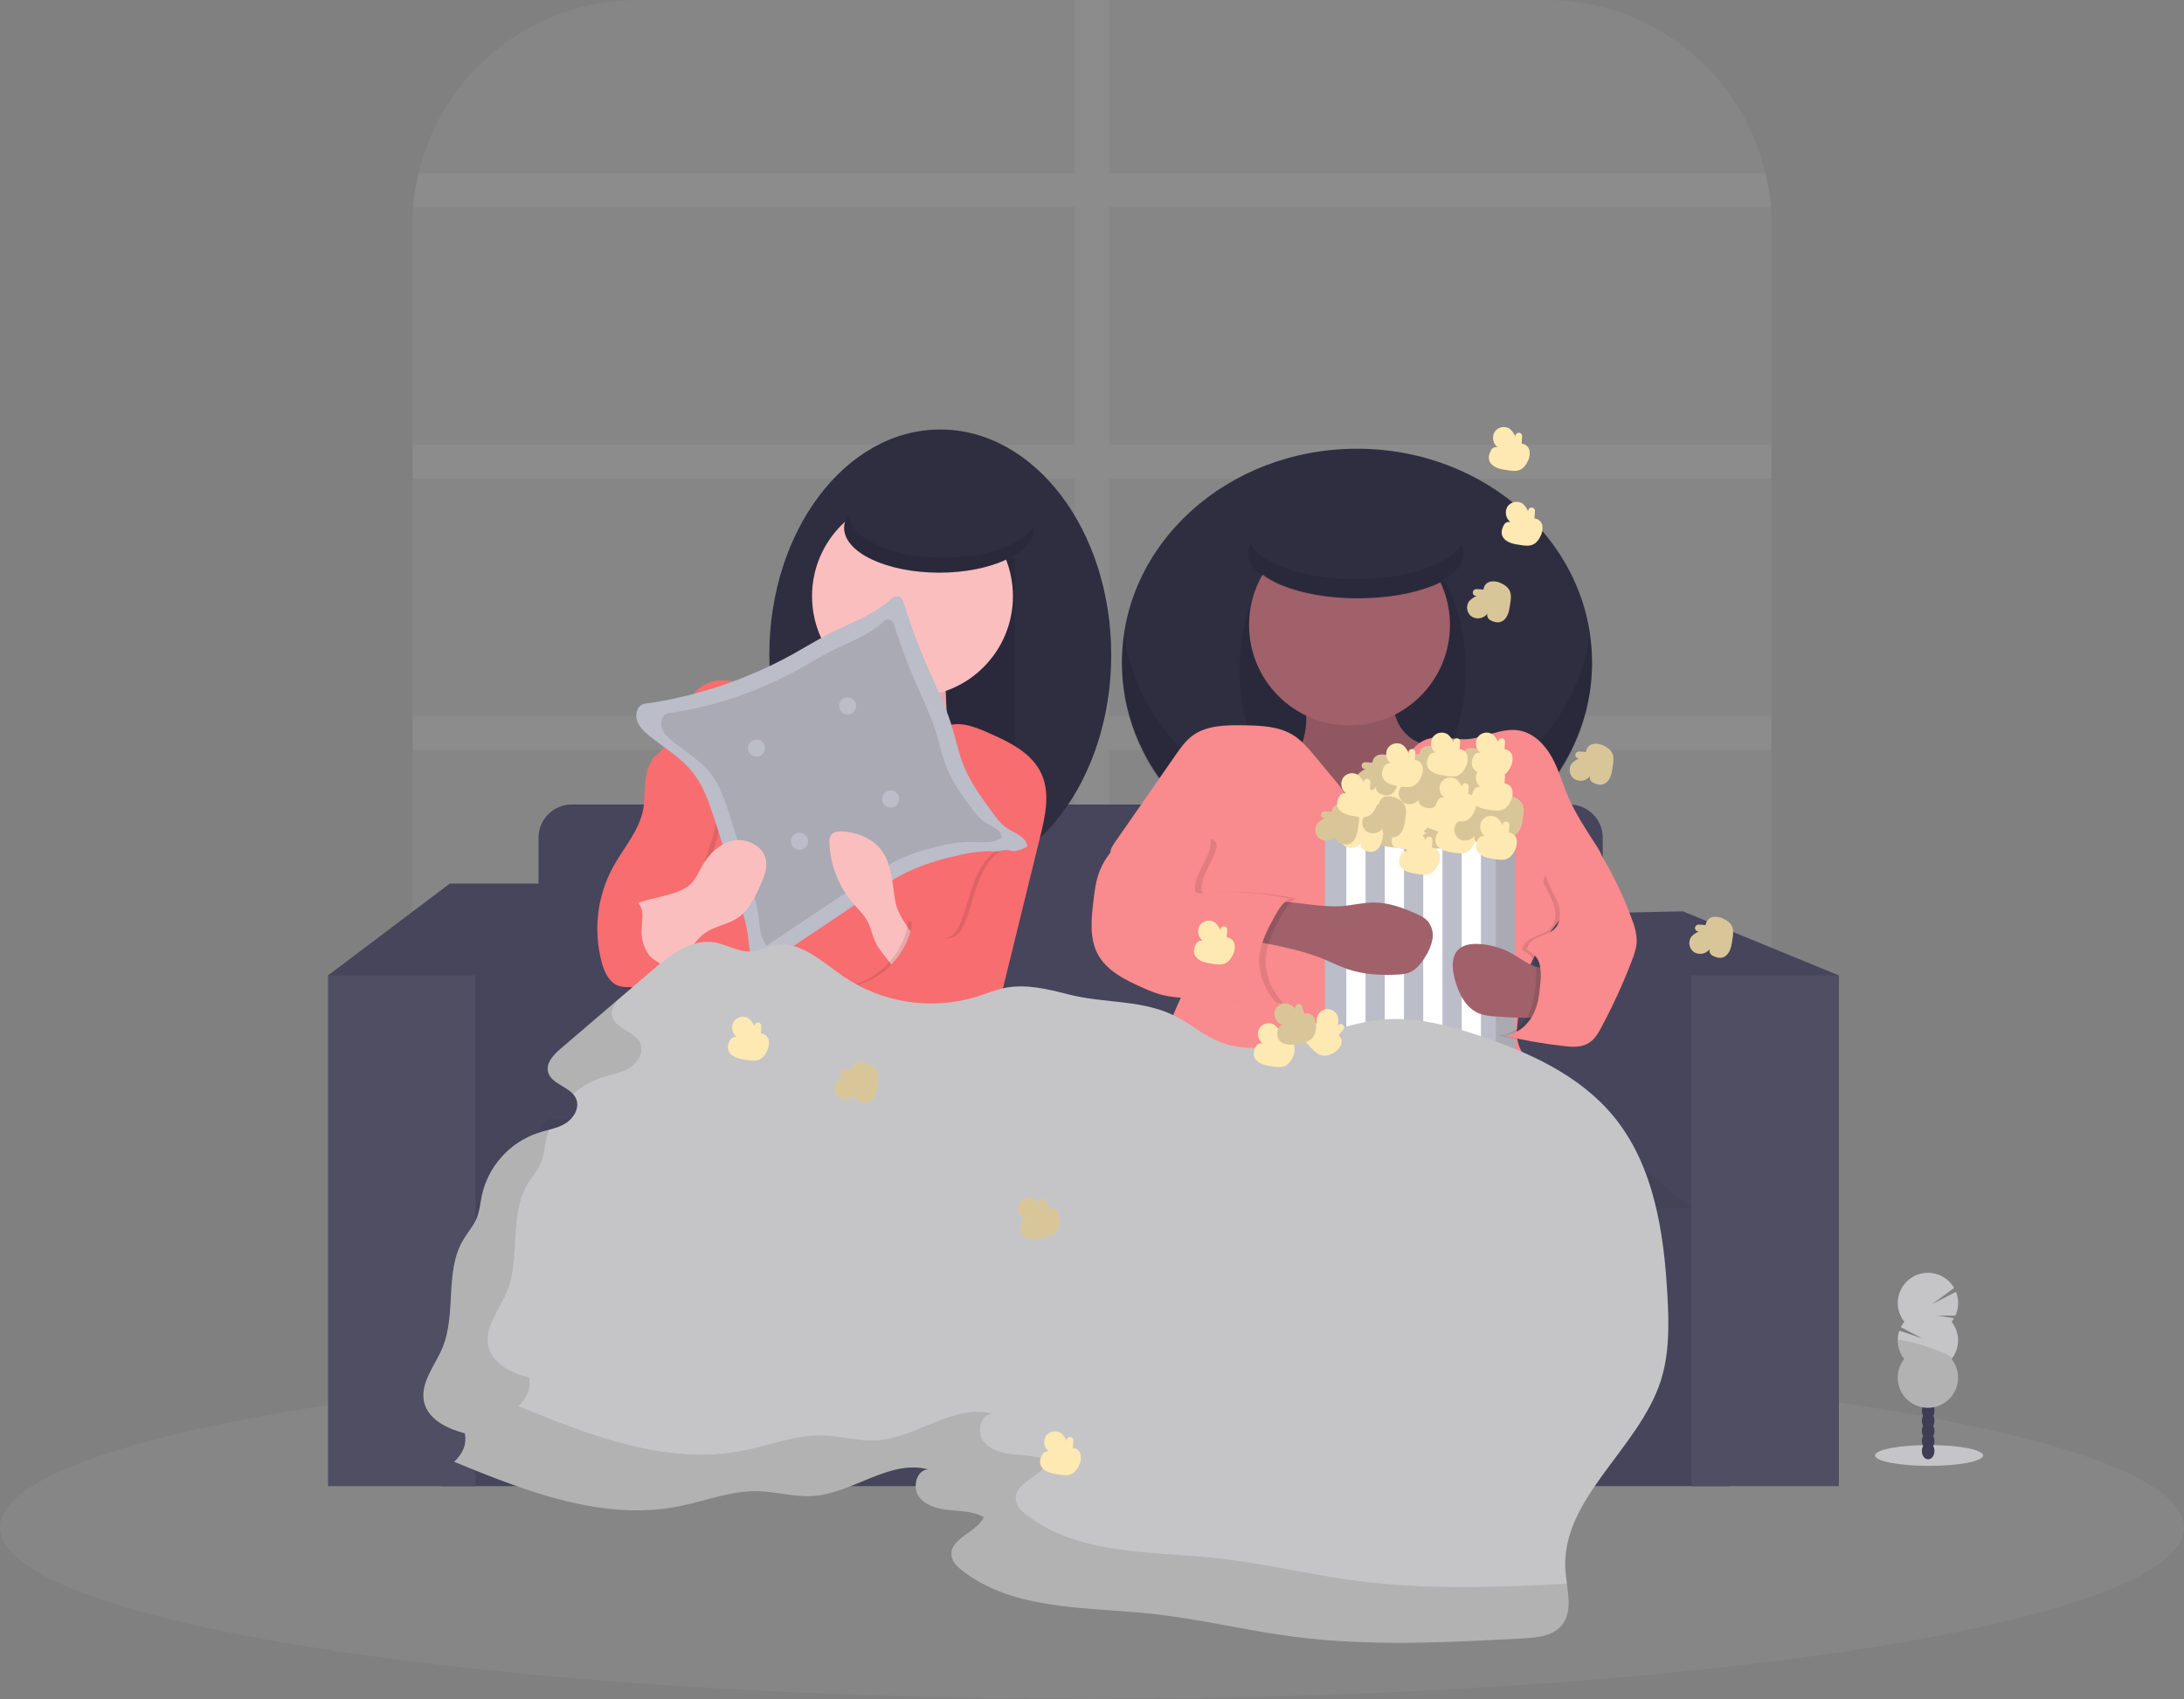 <svg width="275" height="214" viewBox="0 0 275 214" fill="none" xmlns="http://www.w3.org/2000/svg">
<rect x="0" y="0" width="275" height="214" fill="#808080" stroke="none"/>
<g clip-path="url(#clip0_510_318)">
<path opacity="0.1" d="M223.068 28.353V142.782C223.069 146.506 222.336 150.193 220.911 153.634C219.487 157.074 217.399 160.2 214.765 162.833C212.132 165.466 209.006 167.554 205.566 168.979C202.126 170.403 198.438 171.136 194.715 171.135H80.285C73.879 171.144 67.659 168.975 62.647 164.984C60.573 163.332 58.738 161.399 57.196 159.242C53.772 154.436 51.932 148.683 51.932 142.782V28.353C51.932 27.594 51.962 26.843 52.021 26.101C52.134 24.65 52.36 23.211 52.697 21.796C54.174 15.589 57.7 10.062 62.706 6.107C67.712 2.152 73.906 0 80.285 0H194.715C201.094 0 207.288 2.152 212.294 6.107C217.3 10.062 220.826 15.589 222.303 21.796C222.64 23.211 222.866 24.65 222.979 26.101C223.038 26.843 223.068 27.594 223.068 28.353Z" fill="#C5C5C7"/>
<path opacity="0.1" d="M139.653 90.142H223.068V94.447H139.653V124.315H223.068V128.62H139.653V171.135H135.347V128.62H51.932V124.315H135.347V94.447H51.932V90.142H135.347V60.274H51.932V55.969H135.347V26.101H52.021C52.134 24.65 52.36 23.211 52.697 21.796H135.347V0H139.653V21.796H222.303C222.64 23.211 222.866 24.65 222.979 26.101H139.653V55.969H223.068V60.274H139.653V90.142Z" fill="#C5C5C7"/>
<path opacity="0.1" d="M137.5 213.919C213.439 213.919 275 204.261 275 192.347C275 180.433 213.439 170.774 137.5 170.774C61.561 170.774 0 180.433 0 192.347C0 204.261 61.561 213.919 137.5 213.919Z" fill="#C5C5C7"/>
<path d="M242.899 184.592C246.659 184.592 249.707 184.005 249.707 183.281C249.707 182.558 246.659 181.971 242.899 181.971C239.139 181.971 236.091 182.558 236.091 183.281C236.091 184.005 239.139 184.592 242.899 184.592Z" fill="#C5C5C7"/>
<path d="M242.786 183.766C243.224 183.766 243.58 183.301 243.58 182.727C243.58 182.153 243.224 181.688 242.786 181.688C242.347 181.688 241.992 182.153 241.992 182.727C241.992 183.301 242.347 183.766 242.786 183.766Z" fill="#3F3D56"/>
<path d="M242.786 182.496C243.224 182.496 243.58 182.031 243.58 181.457C243.58 180.883 243.224 180.418 242.786 180.418C242.347 180.418 241.992 180.883 241.992 181.457C241.992 182.031 242.347 182.496 242.786 182.496Z" fill="#3F3D56"/>
<path d="M242.786 181.228C243.224 181.228 243.58 180.763 243.58 180.19C243.58 179.616 243.224 179.151 242.786 179.151C242.347 179.151 241.992 179.616 241.992 180.19C241.992 180.763 242.347 181.228 242.786 181.228Z" fill="#3F3D56"/>
<path d="M242.786 179.961C243.224 179.961 243.58 179.496 243.58 178.922C243.58 178.349 243.224 177.884 242.786 177.884C242.347 177.884 241.992 178.349 241.992 178.922C241.992 179.496 242.347 179.961 242.786 179.961Z" fill="#3F3D56"/>
<path d="M242.786 178.691C243.224 178.691 243.58 178.226 243.58 177.652C243.58 177.079 243.224 176.614 242.786 176.614C242.347 176.614 241.992 177.079 241.992 177.652C241.992 178.226 242.347 178.691 242.786 178.691Z" fill="#3F3D56"/>
<path d="M242.786 177.423C243.224 177.423 243.58 176.958 243.58 176.385C243.58 175.811 243.224 175.346 242.786 175.346C242.347 175.346 241.992 175.811 241.992 176.385C241.992 176.958 242.347 177.423 242.786 177.423Z" fill="#3F3D56"/>
<path d="M242.786 176.156C243.224 176.156 243.58 175.691 243.58 175.117C243.58 174.544 243.224 174.079 242.786 174.079C242.347 174.079 241.992 174.544 241.992 175.117C241.992 175.691 242.347 176.156 242.786 176.156Z" fill="#3F3D56"/>
<path d="M245.751 166.44C245.86 166.302 245.959 166.156 246.047 166.004L243.964 165.662L246.216 165.678C246.432 165.208 246.55 164.699 246.562 164.181C246.575 163.664 246.482 163.15 246.289 162.67L243.267 164.239L246.055 162.188C245.795 161.734 245.444 161.339 245.024 161.027C244.604 160.716 244.125 160.494 243.615 160.376C243.105 160.258 242.577 160.247 242.063 160.342C241.549 160.438 241.06 160.639 240.627 160.933C240.194 161.226 239.826 161.606 239.547 162.048C239.268 162.49 239.082 162.985 239.003 163.502C238.924 164.019 238.952 164.547 239.086 165.052C239.221 165.558 239.458 166.03 239.783 166.44C239.614 166.654 239.469 166.886 239.35 167.131L242.04 168.536L239.158 167.567C238.955 168.165 238.905 168.805 239.011 169.427C239.118 170.05 239.379 170.636 239.769 171.132C239.329 171.692 239.055 172.365 238.978 173.074C238.902 173.782 239.027 174.498 239.338 175.139C239.649 175.779 240.135 176.32 240.739 176.698C241.343 177.076 242.041 177.276 242.753 177.276C243.466 177.276 244.164 177.076 244.768 176.698C245.372 176.32 245.857 175.779 246.169 175.139C246.48 174.498 246.605 173.782 246.528 173.074C246.452 172.365 246.178 171.692 245.737 171.132C246.264 170.464 246.55 169.637 246.55 168.786C246.55 167.935 246.264 167.108 245.737 166.44H245.751Z" fill="#C5C5C7"/>
<path opacity="0.1" d="M238.97 168.786C238.968 169.637 239.252 170.463 239.777 171.132C239.337 171.692 239.063 172.365 238.987 173.073C238.91 173.782 239.035 174.498 239.346 175.138C239.658 175.779 240.143 176.32 240.747 176.698C241.351 177.076 242.049 177.276 242.762 177.276C243.474 177.276 244.172 177.076 244.776 176.698C245.38 176.32 245.865 175.779 246.177 175.138C246.488 174.498 246.613 173.782 246.536 173.073C246.46 172.365 246.186 171.692 245.746 171.132C246.26 170.487 238.97 168.361 238.97 168.786Z" fill="black"/>
<path d="M217.82 149.878H55.565V187.145H217.82V149.878Z" fill="#46455B"/>
<path d="M56.641 111.265L41.304 122.835L53.143 133.598L59.87 122.835L69.019 111.265H56.641Z" fill="#46455B"/>
<path d="M215.13 125.257L212.977 122.835L199.254 115.032L211.901 114.763L231.544 122.835L223.471 127.948L215.13 125.257Z" fill="#46455B"/>
<path d="M55.565 125.795L69.019 111.265V144.631L59.87 152.165L54.22 144.362L55.565 125.795Z" fill="#46455B"/>
<path d="M215.399 131.715L212.977 122.835L208.403 116.915L199.254 115.032V152.165H217.82L215.399 131.715Z" fill="#46455B"/>
<path d="M71.992 101.309H197.626C198.736 101.309 199.8 101.75 200.585 102.534C201.369 103.319 201.81 104.383 201.81 105.493V143.823H67.808V105.493C67.808 104.383 68.249 103.319 69.034 102.534C69.818 101.75 70.883 101.309 71.992 101.309V101.309Z" fill="#46455B"/>
<path d="M59.87 152.165L69.019 140.864H199.254L212.977 152.165H59.87Z" fill="#46455B"/>
<path opacity="0.05" d="M59.87 152.165L69.019 140.864H199.254L212.977 152.165H59.87Z" fill="black"/>
<path d="M59.87 122.835H41.304V187.145H59.87V122.835Z" fill="#46455B"/>
<path opacity="0.05" d="M59.87 122.835H41.304V187.145H59.87V122.835Z" fill="white"/>
<path d="M231.544 122.835H212.977V187.145H231.544V122.835Z" fill="#46455B"/>
<path opacity="0.05" d="M231.544 122.835H212.977V187.145H231.544V122.835Z" fill="white"/>
<path d="M118.395 110.861C130.284 110.861 139.922 98.151 139.922 82.473C139.922 66.795 130.284 54.085 118.395 54.085C106.507 54.085 96.869 66.795 96.869 82.473C96.869 98.151 106.507 110.861 118.395 110.861Z" fill="#2F2E41"/>
<path d="M127.813 70.23H103.865V103.596H127.813V70.23Z" fill="#2F2E41"/>
<path opacity="0.1" d="M127.813 70.23H103.865V103.596H127.813V70.23Z" fill="black"/>
<path d="M105.603 89.797C104.854 90.71 103.887 91.419 102.791 91.858C101.695 92.297 100.506 92.453 99.334 92.311C99.226 93.984 100.362 95.454 101.435 96.742L109.839 106.825C109.872 106.905 109.926 106.974 109.996 107.025C110.066 107.076 110.148 107.107 110.234 107.114C110.32 107.121 110.407 107.105 110.484 107.066C110.562 107.027 110.627 106.968 110.673 106.895L123.508 94.719C122.227 95.257 120.712 94.404 120.01 93.204C119.307 92.004 119.238 90.562 119.173 89.168C119.08 87.087 118.99 85.008 118.904 82.93C118.882 82.468 118.837 81.957 118.495 81.644C118.229 81.444 117.912 81.324 117.58 81.297C115.554 80.95 109.238 79.145 108.068 81.276C107.53 82.247 107.772 84.141 107.53 85.239C107.167 86.867 106.653 88.49 105.603 89.797Z" fill="#FBBEBE"/>
<path opacity="0.1" d="M105.603 89.797C104.854 90.71 103.887 91.419 102.791 91.858C101.695 92.297 100.506 92.453 99.334 92.311C99.226 93.984 100.362 95.454 101.435 96.742L109.839 106.825C109.872 106.905 109.926 106.974 109.996 107.025C110.066 107.076 110.148 107.107 110.234 107.114C110.32 107.121 110.407 107.105 110.484 107.066C110.562 107.027 110.627 106.968 110.673 106.895L123.508 94.719C122.227 95.257 120.712 94.404 120.01 93.204C119.307 92.004 119.238 90.562 119.173 89.168C119.08 87.087 118.99 85.008 118.904 82.93C118.882 82.468 118.837 81.957 118.495 81.644C118.229 81.444 117.912 81.324 117.58 81.297C115.554 80.95 109.238 79.145 108.068 81.276C107.53 82.247 107.772 84.141 107.53 85.239C107.167 86.867 106.653 88.49 105.603 89.797Z" fill="black"/>
<path d="M114.897 87.72C121.882 87.72 127.544 82.058 127.544 75.073C127.544 68.089 121.882 62.427 114.897 62.427C107.913 62.427 102.25 68.089 102.25 75.073C102.25 82.058 107.913 87.72 114.897 87.72Z" fill="#FBBEBE"/>
<path d="M110.323 100.539L108.294 94.143C107.487 91.581 106.34 88.678 103.784 87.852C102.17 87.335 100.429 87.809 98.747 87.666C95.475 87.384 92.289 84.782 89.23 85.974C85.463 87.438 85.495 93.223 82.15 95.494C82.15 100.9 83.897 105.921 84.841 111.24C85.785 116.56 86.057 122.302 83.592 127.116C82.548 129.156 81.055 130.932 79.941 132.934C78.115 136.235 77.368 140.025 77.805 143.772C92.087 143.952 106.372 143.995 120.658 143.901C120.526 142.05 119.7 140.226 119.566 138.375C119.485 137.816 119.529 137.246 119.695 136.706C120.01 135.899 120.812 135.417 121.498 134.893C122.417 134.184 123.196 133.31 123.793 132.315C124.746 130.73 125.198 128.903 125.639 127.105L130.988 105.31C131.626 102.713 132.245 99.88 131.136 97.447C129.92 94.775 127.003 93.387 124.31 92.216C122.695 91.509 120.839 90.793 119.197 91.444C117.852 91.982 117.007 93.271 116.157 94.439C114.511 96.739 112.547 98.793 110.323 100.539V100.539Z" fill="#F86D70"/>
<path opacity="0.1" d="M82.008 97.412C81.588 98.984 81.822 100.663 81.513 102.256C80.993 104.922 79.048 107.043 77.745 109.421C75.727 113.115 75.216 117.447 76.319 121.509C76.647 122.695 77.231 123.965 78.383 124.401C79.207 124.716 80.127 124.52 81.007 124.598C82.169 124.7 83.377 125.276 84.451 124.818C85.777 124.253 86.041 122.528 86.186 121.094C86.521 117.768 87.237 114.492 88.32 111.329C89.397 108.165 90.874 105.025 90.852 101.68C90.836 99.323 87.817 101.492 85.847 100.095C83.625 98.529 82.737 94.697 82.008 97.412Z" fill="black"/>
<path d="M81.469 97.143C81.05 98.715 81.284 100.394 80.974 101.987C80.455 104.653 78.51 106.774 77.207 109.152C75.189 112.846 74.678 117.177 75.781 121.239C76.109 122.426 76.693 123.696 77.845 124.132C78.668 124.447 79.588 124.25 80.468 124.328C81.631 124.431 82.839 125.007 83.913 124.549C85.239 123.984 85.503 122.259 85.648 120.825C85.983 117.499 86.699 114.223 87.782 111.06C88.858 107.896 90.336 104.756 90.314 101.411C90.298 99.054 89.262 96.449 87.292 95.053C85.07 93.487 82.199 94.428 81.469 97.143Z" fill="#F86D70"/>
<path d="M99.883 82.347C101.497 81.442 103.087 80.463 104.75 79.624C107.35 78.324 110.272 77.309 112.317 75.318C112.422 75.218 112.551 75.146 112.692 75.11C112.833 75.073 112.981 75.073 113.122 75.111C113.263 75.147 113.392 75.22 113.497 75.321C113.602 75.422 113.679 75.548 113.721 75.687C114.601 78.553 115.642 81.366 116.84 84.114C117.873 86.482 119.025 88.807 119.8 91.272C120.338 92.986 120.674 94.77 121.344 96.419C122.219 98.572 123.615 100.488 125.001 102.366C125.51 103.06 126.035 103.765 126.748 104.25C127.749 104.93 129.242 105.366 129.347 106.572C128.047 107.511 126.279 107.202 124.678 107.188C123.077 107.175 121.449 107.506 119.867 107.896C118.019 108.317 116.216 108.919 114.486 109.693C112.801 110.487 111.257 111.531 109.696 112.57L95.389 122.168C94.337 120.965 94.377 119.208 94.151 117.615C93.958 116.469 93.681 115.338 93.322 114.233L91.896 109.43C91.218 107.148 90.551 104.869 89.787 102.611C89.157 100.727 88.457 98.825 87.225 97.27C85.74 95.386 83.603 94.165 81.749 92.65C81.093 92.112 80.444 91.498 80.199 90.685C80.118 90.42 80.095 90.14 80.132 89.865C80.17 89.59 80.266 89.327 80.415 89.092C80.808 88.525 81.37 88.608 81.994 88.508C83.517 88.266 85.028 87.96 86.525 87.591C89.497 86.854 92.401 85.869 95.209 84.647C96.803 83.958 98.361 83.192 99.883 82.347Z" fill="#BBBDC8"/>
<path opacity="0.1" d="M100.469 84.338C101.887 83.552 103.265 82.691 104.715 81.965C106.986 80.829 109.532 79.946 111.316 78.216C111.407 78.128 111.52 78.064 111.643 78.032C111.767 78 111.896 78 112.019 78.032C112.142 78.064 112.255 78.127 112.347 78.216C112.439 78.304 112.506 78.415 112.543 78.536C113.31 81.036 114.218 83.491 115.263 85.888C116.165 87.954 117.168 89.983 117.838 92.133C118.301 93.626 118.6 95.174 119.184 96.624C119.945 98.508 121.167 100.173 122.372 101.812C122.784 102.441 123.299 102.996 123.895 103.453C124.772 104.048 126.075 104.427 126.164 105.482C125.031 106.289 123.489 106.02 122.092 106.02C120.674 106.049 119.264 106.257 117.897 106.639C116.286 107.006 114.715 107.532 113.207 108.208C111.753 108.94 110.356 109.782 109.029 110.726L96.546 119.087C95.628 118.037 95.666 116.496 95.47 115.112C95.302 114.109 95.061 113.12 94.749 112.153L93.503 107.963C92.911 105.972 92.319 103.983 91.662 102.014C91.124 100.37 90.505 98.712 89.429 97.353C88.132 95.715 86.27 94.646 84.65 93.317C84.079 92.852 83.512 92.313 83.305 91.606C83.234 91.374 83.214 91.13 83.246 90.891C83.279 90.651 83.363 90.421 83.493 90.217C83.835 89.719 84.327 89.792 84.871 89.706C86.2 89.496 87.517 89.227 88.823 88.899C91.416 88.257 93.95 87.399 96.398 86.332C97.788 85.733 99.145 85.068 100.469 84.338Z" fill="black"/>
<path d="M95.246 95.292C95.841 95.292 96.323 94.81 96.323 94.216C96.323 93.621 95.841 93.139 95.246 93.139C94.652 93.139 94.17 93.621 94.17 94.216C94.17 94.81 94.652 95.292 95.246 95.292Z" fill="#BBBDC8"/>
<path d="M106.723 89.978C107.317 89.978 107.799 89.496 107.799 88.901C107.799 88.307 107.317 87.825 106.723 87.825C106.128 87.825 105.646 88.307 105.646 88.901C105.646 89.496 106.128 89.978 106.723 89.978Z" fill="#BBBDC8"/>
<path d="M100.674 107.013C101.268 107.013 101.75 106.531 101.75 105.937C101.75 105.342 101.268 104.861 100.674 104.861C100.079 104.861 99.597 105.342 99.597 105.937C99.597 106.531 100.079 107.013 100.674 107.013Z" fill="#BBBDC8"/>
<path d="M112.15 101.699C112.744 101.699 113.226 101.217 113.226 100.623C113.226 100.028 112.744 99.546 112.15 99.546C111.555 99.546 111.074 100.028 111.074 100.623C111.074 101.217 111.555 101.699 112.15 101.699Z" fill="#BBBDC8"/>
<path d="M84.031 112.702C85.107 112.392 86.24 112.053 87.031 111.259C87.645 110.64 87.987 109.809 88.417 109.05C89.275 107.535 90.634 106.193 92.343 105.859C94.052 105.525 96.059 106.513 96.425 108.216C96.662 109.325 96.199 110.452 95.739 111.491C95.05 113.046 94.272 114.677 92.852 115.616C91.608 116.436 90.023 116.617 88.802 117.47C87.726 118.223 87.047 119.415 86.111 120.343C84.887 121.549 83.268 122.271 81.553 122.375C81.293 122.406 81.029 122.37 80.786 122.27C80.548 122.129 80.349 121.933 80.205 121.697C79.414 120.621 78.612 119.512 78.192 118.239C76.731 113.802 80.867 113.608 84.031 112.702Z" fill="#FBBEBE"/>
<path d="M112.699 113.294C112.336 111.125 112.287 108.76 110.947 107.016C109.825 105.56 107.96 104.823 106.125 104.699C105.587 104.662 104.955 104.715 104.643 105.157C104.465 105.468 104.394 105.829 104.441 106.184C104.554 108.94 105.582 111.58 107.363 113.686C108.033 114.472 108.811 115.188 109.279 116.108C109.688 116.902 109.839 117.809 110.218 118.616C110.713 119.668 111.563 120.5 112.215 121.468C113.138 122.856 113.616 124.492 113.587 126.158C114.297 124.999 114.211 123.548 114.278 122.189C114.367 120.276 115.707 119.23 114.838 117.669C113.969 116.108 113.014 115.191 112.699 113.294Z" fill="#FBBEBE"/>
<path opacity="0.1" d="M122.631 111.133C121.95 112.909 121.6 114.808 120.798 116.533C120.587 117.073 120.224 117.54 119.754 117.879C118.893 118.417 117.755 118.083 116.899 117.548C116.044 117.012 115.285 116.275 114.351 115.92C113.931 120.007 110.536 123.605 106.478 124.261C108.9 126.487 111.45 128.959 111.997 132.199C112.099 132.794 112.134 133.426 112.451 133.94C112.963 134.761 114.042 135.03 115.01 135.016C117.472 134.998 119.73 133.698 121.786 132.326C122.48 131.868 123.182 131.378 123.645 130.69C124.108 130.001 124.307 129.126 124.482 128.292C125.671 122.64 126.86 116.984 128.047 111.327C128.37 109.79 128.316 106.771 125.932 107.075C124.315 107.312 123.131 109.833 122.631 111.133Z" fill="black"/>
<path d="M123.169 111.133C122.488 112.909 122.138 114.808 121.336 116.533C121.125 117.073 120.762 117.54 120.292 117.879C119.431 118.417 118.293 118.083 117.437 117.548C116.582 117.012 115.823 116.275 114.889 115.92C114.469 120.007 111.074 123.605 107.016 124.261C109.438 126.487 111.988 128.959 112.535 132.199C112.637 132.794 112.672 133.426 112.989 133.94C113.501 134.761 114.58 135.03 115.548 135.016C118.01 134.998 120.268 133.698 122.324 132.326C123.018 131.868 123.72 131.378 124.183 130.69C124.646 130.001 124.845 129.126 125.02 128.292C126.209 122.64 127.398 116.984 128.585 111.327C128.908 109.79 128.854 106.771 126.47 107.075C124.853 107.312 123.669 109.833 123.169 111.133Z" fill="#F86D70"/>
<path d="M83.915 121.627C83.819 122.119 83.331 122.418 82.89 122.655C82.037 123.115 81.109 123.591 80.148 123.462C79.188 123.333 78.383 122.623 77.753 121.869C77.44 121.511 77.169 121.117 76.946 120.696C75.975 118.777 75.87 110.614 79.885 113.277C81.542 114.381 80.608 116.264 80.816 117.887C80.906 118.849 81.29 119.76 81.916 120.497C82.037 120.637 83.853 121.944 83.915 121.627Z" fill="#F86D70"/>
<path d="M118.261 72.114C124.874 72.114 130.235 69.584 130.235 66.463C130.235 63.342 124.874 60.812 118.261 60.812C111.648 60.812 106.287 63.342 106.287 66.463C106.287 69.584 111.648 72.114 118.261 72.114Z" fill="#2F2E41"/>
<path opacity="0.1" d="M118.799 70.23C112.319 70.23 107.048 67.808 106.836 64.768C106.492 65.267 106.305 65.857 106.297 66.463C106.297 69.584 111.658 72.114 118.272 72.114C124.886 72.114 130.246 69.584 130.246 66.463C130.246 66.398 130.246 66.336 130.246 66.274C128.698 68.567 124.162 70.23 118.799 70.23Z" fill="black"/>
<path d="M170.866 110.323C187.213 110.323 200.465 98.276 200.465 83.415C200.465 68.554 187.213 56.507 170.866 56.507C154.519 56.507 141.267 68.554 141.267 83.415C141.267 98.276 154.519 110.323 170.866 110.323Z" fill="#2F2E41"/>
<path opacity="0.1" d="M170.866 103.327C155.875 103.327 143.487 93.193 141.536 80.051C141.358 81.254 141.268 82.468 141.267 83.684C141.267 98.545 154.519 110.592 170.866 110.592C187.213 110.592 200.465 98.545 200.465 83.684C200.464 82.468 200.374 81.254 200.196 80.051C198.245 93.193 185.856 103.327 170.866 103.327Z" fill="black"/>
<path d="M170.328 103.596C178.204 103.596 184.589 94.982 184.589 84.357C184.589 73.731 178.204 65.117 170.328 65.117C162.452 65.117 156.067 73.731 156.067 84.357C156.067 94.982 162.452 103.596 170.328 103.596Z" fill="#2F2E41"/>
<path opacity="0.1" d="M170.328 103.596C178.204 103.596 184.589 94.982 184.589 84.357C184.589 73.731 178.204 65.117 170.328 65.117C162.452 65.117 156.067 73.731 156.067 84.357C156.067 94.982 162.452 103.596 170.328 103.596Z" fill="black"/>
<path d="M163.77 94.108C163.232 95.437 162.156 96.85 160.541 96.952C162.694 98.72 164.874 100.507 167.446 101.796C170.018 103.085 173.064 103.841 175.992 103.378C178.059 103.052 179.937 102.146 181.691 101.153C184.678 99.463 187.611 97.243 188.367 94.235C186.124 94.347 183.877 94.305 181.64 94.108C180.48 94.009 179.294 93.855 178.287 93.349C177.669 93.023 177.123 92.577 176.681 92.036C176.239 91.495 175.909 90.871 175.712 90.201C175.311 88.931 175.319 87.594 175.392 86.278C175.432 85.511 175.462 84.663 174.873 84.077C174.283 83.49 173.309 83.412 172.424 83.393C170.643 83.357 168.863 83.463 167.099 83.708C166.174 83.804 165.257 83.971 164.357 84.206C163.189 84.561 163.299 84.424 163.582 85.401C164.459 88.393 164.995 91.084 163.77 94.108Z" fill="#A0616A"/>
<path opacity="0.1" d="M163.77 94.108C163.232 95.437 162.156 96.85 160.541 96.952C162.694 98.72 164.874 100.507 167.446 101.796C170.018 103.085 173.064 103.841 175.992 103.378C178.059 103.052 179.937 102.146 181.691 101.153C184.678 99.463 187.611 97.243 188.367 94.235C186.124 94.347 183.877 94.305 181.64 94.108C180.48 94.009 179.294 93.855 178.287 93.349C177.669 93.023 177.123 92.577 176.681 92.036C176.239 91.495 175.909 90.871 175.712 90.201C175.311 88.931 175.319 87.594 175.392 86.278C175.432 85.511 175.462 84.663 174.873 84.077C174.283 83.49 173.309 83.412 172.424 83.393C170.643 83.357 168.863 83.463 167.099 83.708C166.174 83.804 165.257 83.971 164.357 84.206C163.189 84.561 163.299 84.424 163.582 85.401C164.459 88.393 164.995 91.084 163.77 94.108Z" fill="black"/>
<path d="M169.924 91.353C176.909 91.353 182.571 85.691 182.571 78.706C182.571 71.721 176.909 66.059 169.924 66.059C162.939 66.059 157.277 71.721 157.277 78.706C157.277 85.691 162.939 91.353 169.924 91.353Z" fill="#A0616A"/>
<path d="M165.565 95.222C164.739 94.232 163.889 93.22 162.788 92.547C160.985 91.442 158.752 91.372 156.64 91.337C154.35 91.296 151.861 91.318 150.05 92.72C149.243 93.352 148.624 94.219 148.034 95.069L140.363 106.101C140.064 106.532 139.749 107.019 139.825 107.538C139.911 107.912 140.097 108.255 140.363 108.531L148.801 119.068C149.283 119.668 149.781 120.3 149.942 121.054C150.104 121.807 149.905 122.598 149.646 123.33C148.626 126.234 146.686 128.981 146.864 132.04C146.99 134.037 148.034 135.872 149.313 137.422C152.246 140.955 156.467 143.253 160.883 144.507C165.299 145.761 169.935 146.035 174.528 146.065C183.187 146.121 192.287 145.177 199.44 140.293L193.818 134.998C192.707 133.948 191.542 132.818 191.157 131.338C190.888 130.342 191.017 129.293 191.138 128.273C191.364 126.409 191.59 124.53 192.193 122.754C193.87 117.806 198.178 114.284 201.051 109.922C201.412 109.384 201.762 108.765 201.721 108.111C201.689 107.559 201.382 107.067 201.084 106.604C199.77 104.567 198.409 102.541 197.456 100.313C196.746 98.656 196.264 96.893 195.384 95.319C194.505 93.745 193.108 92.329 191.348 91.999C189.083 91.573 186.873 92.992 184.573 93.088C182.888 93.161 181.131 92.529 179.557 93.129C177.69 93.842 176.866 95.946 175.82 97.655C175.047 98.927 172.744 102.409 170.939 101.554C169.956 101.085 169.055 99.401 168.35 98.575L165.565 95.222Z" fill="#F98A8D"/>
<path d="M175.639 103.776C175.213 103.536 174.718 103.447 174.235 103.523C173.996 103.569 173.779 103.693 173.618 103.875C173.457 104.057 173.361 104.287 173.344 104.53L172.566 104.484C172.477 104.474 172.386 104.479 172.297 104.497C172.185 104.522 172.087 104.59 172.025 104.686C171.962 104.783 171.941 104.9 171.965 105.013C171.989 105.125 172.057 105.223 172.154 105.286C172.251 105.348 172.368 105.369 172.48 105.345C172.099 105.496 171.758 105.736 171.487 106.045C171.284 106.35 171.21 106.723 171.281 107.083C171.351 107.442 171.561 107.76 171.864 107.966C172.182 108.149 172.557 108.209 172.916 108.136C173.276 108.063 173.596 107.861 173.818 107.568C173.772 107.728 173.785 107.9 173.854 108.052C173.923 108.204 174.044 108.327 174.194 108.399C175.653 109.187 176.395 108.116 176.595 106.876C176.821 105.514 177.111 104.503 175.639 103.776Z" fill="#FFE9B3"/>
<path opacity="0.15" d="M175.639 103.776C175.213 103.536 174.718 103.447 174.235 103.523C173.996 103.569 173.779 103.693 173.618 103.875C173.457 104.057 173.361 104.287 173.344 104.53L172.566 104.484C172.477 104.474 172.386 104.479 172.297 104.497C172.185 104.522 172.087 104.59 172.025 104.686C171.962 104.783 171.941 104.9 171.965 105.013C171.989 105.125 172.057 105.223 172.154 105.286C172.251 105.348 172.368 105.369 172.48 105.345C172.099 105.496 171.758 105.736 171.487 106.045C171.284 106.35 171.21 106.723 171.281 107.083C171.351 107.442 171.561 107.76 171.864 107.966C172.182 108.149 172.557 108.209 172.916 108.136C173.276 108.063 173.596 107.861 173.818 107.568C173.772 107.728 173.785 107.9 173.854 108.052C173.923 108.204 174.044 108.327 174.194 108.399C175.653 109.187 176.395 108.116 176.595 106.876C176.821 105.514 177.111 104.503 175.639 103.776Z" fill="black"/>
<path d="M179.611 102.861C179.185 102.621 178.69 102.532 178.206 102.611C177.968 102.656 177.751 102.779 177.591 102.961C177.43 103.142 177.334 103.373 177.319 103.615L176.541 103.569C176.451 103.56 176.36 103.564 176.272 103.582C176.167 103.615 176.077 103.686 176.021 103.781C175.965 103.876 175.946 103.988 175.968 104.096C175.996 104.203 176.064 104.295 176.157 104.354C176.25 104.414 176.362 104.436 176.471 104.417C176.09 104.569 175.749 104.808 175.478 105.116C175.276 105.422 175.202 105.794 175.272 106.154C175.343 106.514 175.552 106.831 175.855 107.037C176.173 107.221 176.547 107.282 176.908 107.209C177.268 107.136 177.589 106.935 177.811 106.642C177.765 106.802 177.778 106.973 177.846 107.125C177.915 107.276 178.035 107.399 178.185 107.471C179.646 108.262 180.386 107.202 180.588 105.95C180.795 104.6 181.091 103.588 179.611 102.861Z" fill="#FFE9B3"/>
<path d="M182.851 103.324C182.425 103.084 181.931 102.996 181.449 103.074C181.21 103.118 180.993 103.241 180.831 103.423C180.67 103.605 180.574 103.835 180.558 104.078L179.781 104.032C179.691 104.022 179.6 104.027 179.511 104.045C179.406 104.078 179.317 104.149 179.261 104.244C179.205 104.339 179.186 104.451 179.207 104.559C179.236 104.666 179.304 104.758 179.397 104.817C179.49 104.877 179.602 104.899 179.711 104.879C179.329 105.03 178.988 105.27 178.718 105.579C178.515 105.884 178.44 106.257 178.511 106.617C178.581 106.977 178.791 107.294 179.094 107.5C179.412 107.684 179.786 107.745 180.146 107.673C180.506 107.6 180.827 107.398 181.048 107.105C181.003 107.265 181.016 107.436 181.085 107.588C181.154 107.74 181.274 107.862 181.425 107.934C182.883 108.725 183.623 107.651 183.825 106.413C184.035 105.076 184.32 104.051 182.851 103.324Z" fill="#FFE9B3"/>
<path opacity="0.15" d="M182.851 103.324C182.425 103.084 181.931 102.996 181.449 103.074C181.21 103.118 180.993 103.241 180.831 103.423C180.67 103.605 180.574 103.835 180.558 104.078L179.781 104.032C179.691 104.022 179.6 104.027 179.511 104.045C179.406 104.078 179.317 104.149 179.261 104.244C179.205 104.339 179.186 104.451 179.207 104.559C179.236 104.666 179.304 104.758 179.397 104.817C179.49 104.877 179.602 104.899 179.711 104.879C179.329 105.03 178.988 105.27 178.718 105.579C178.515 105.884 178.44 106.257 178.511 106.617C178.581 106.977 178.791 107.294 179.094 107.5C179.412 107.684 179.786 107.745 180.146 107.673C180.506 107.6 180.827 107.398 181.048 107.105C181.003 107.265 181.016 107.436 181.085 107.588C181.154 107.74 181.274 107.862 181.425 107.934C182.883 108.725 183.623 107.651 183.825 106.413C184.035 105.076 184.32 104.051 182.851 103.324Z" fill="black"/>
<path d="M190.778 105.21V134.115C190.777 134.299 190.704 134.475 190.574 134.605C190.444 134.735 190.268 134.808 190.084 134.809H167.524C167.34 134.808 167.164 134.735 167.034 134.605C166.904 134.475 166.83 134.299 166.83 134.115V105.21C166.83 105.095 166.858 104.981 166.913 104.88C166.967 104.778 167.047 104.692 167.143 104.629C167.239 104.565 167.35 104.527 167.465 104.517C167.58 104.508 167.695 104.527 167.801 104.573C168.375 104.82 168.948 105.049 169.521 105.259C170.328 105.555 171.135 105.812 171.942 106.031C172.749 106.249 173.557 106.429 174.364 106.569C175.171 106.709 175.978 106.817 176.786 106.881C177.593 106.946 178.4 106.973 179.207 106.957C180.015 106.941 180.822 106.895 181.629 106.806C182.436 106.717 183.244 106.585 184.051 106.416C184.858 106.246 185.665 106.047 186.473 105.802C187.1 105.611 187.729 105.399 188.356 105.162C188.84 104.982 189.322 104.785 189.806 104.575C189.912 104.529 190.027 104.51 190.142 104.52C190.257 104.53 190.367 104.568 190.463 104.631C190.56 104.694 190.639 104.78 190.694 104.881C190.749 104.982 190.778 105.095 190.778 105.21V105.21Z" fill="#BBBDC8"/>
<path d="M171.942 106.031V134.823H169.521V105.259C170.328 105.555 171.135 105.812 171.942 106.031Z" fill="white"/>
<path d="M176.786 106.879V134.809H174.364V106.556C175.171 106.712 175.978 106.814 176.786 106.879Z" fill="white"/>
<path d="M181.629 106.803V134.809H179.207V106.959C180.015 106.945 180.822 106.893 181.629 106.803Z" fill="white"/>
<path d="M186.473 105.8V134.809H184.051V106.421C184.858 106.253 185.665 106.045 186.473 105.8Z" fill="white"/>
<path opacity="0.1" d="M190.778 105.21V134.115C190.777 134.299 190.704 134.475 190.574 134.605C190.444 134.735 190.268 134.808 190.084 134.809H188.356V105.159C188.841 104.979 189.322 104.782 189.807 104.573C189.912 104.527 190.028 104.508 190.143 104.517C190.258 104.527 190.368 104.565 190.465 104.629C190.561 104.692 190.64 104.778 190.695 104.88C190.75 104.981 190.778 105.095 190.778 105.21Z" fill="black"/>
<path d="M173.129 102.399C172.704 102.158 172.209 102.07 171.727 102.148C171.488 102.193 171.271 102.315 171.109 102.497C170.948 102.679 170.852 102.909 170.836 103.152L170.059 103.106C169.969 103.097 169.878 103.101 169.79 103.12C169.685 103.153 169.595 103.223 169.539 103.318C169.483 103.413 169.464 103.526 169.486 103.634C169.514 103.74 169.582 103.832 169.675 103.892C169.768 103.951 169.88 103.973 169.989 103.954C169.607 104.104 169.266 104.344 168.996 104.653C168.793 104.959 168.719 105.332 168.789 105.692C168.86 106.051 169.069 106.369 169.373 106.575C169.691 106.758 170.064 106.819 170.424 106.746C170.784 106.673 171.105 106.472 171.326 106.179C171.281 106.339 171.294 106.511 171.363 106.662C171.432 106.814 171.552 106.937 171.703 107.008C173.161 107.796 173.901 106.725 174.103 105.488C174.313 104.137 174.604 103.125 173.129 102.399Z" fill="#FFE9B3"/>
<path d="M177.165 97.824C176.74 97.584 176.245 97.496 175.763 97.574C175.524 97.618 175.307 97.741 175.146 97.923C174.984 98.105 174.888 98.335 174.873 98.578L174.095 98.532C174.005 98.522 173.914 98.527 173.826 98.545C173.721 98.578 173.631 98.649 173.575 98.744C173.519 98.839 173.5 98.951 173.522 99.059C173.55 99.166 173.618 99.258 173.711 99.317C173.804 99.376 173.916 99.399 174.025 99.379C173.643 99.53 173.302 99.77 173.032 100.079C172.829 100.384 172.755 100.757 172.825 101.117C172.896 101.477 173.105 101.794 173.409 102C173.727 102.184 174.101 102.244 174.46 102.172C174.82 102.099 175.141 101.897 175.362 101.605C175.317 101.765 175.33 101.936 175.399 102.088C175.468 102.24 175.588 102.362 175.739 102.434C177.197 103.222 177.937 102.151 178.139 100.913C178.349 99.562 178.64 98.551 177.165 97.824Z" fill="#FFE9B3"/>
<path d="M179.907 104.037C180.226 103.666 180.41 103.197 180.426 102.708C180.431 102.464 180.354 102.226 180.208 102.031C180.062 101.836 179.855 101.695 179.619 101.632L179.816 100.878C179.844 100.791 179.858 100.7 179.856 100.609C179.852 100.496 179.803 100.388 179.719 100.311C179.636 100.234 179.525 100.193 179.412 100.197C179.299 100.202 179.191 100.251 179.114 100.334C179.037 100.417 178.996 100.528 179 100.641C178.927 100.238 178.758 99.858 178.508 99.533C178.247 99.275 177.895 99.131 177.528 99.131C177.162 99.131 176.81 99.275 176.549 99.533C176.306 99.808 176.172 100.163 176.172 100.53C176.172 100.897 176.306 101.251 176.549 101.527C176.4 101.451 176.229 101.431 176.067 101.469C175.904 101.508 175.76 101.602 175.661 101.737C174.604 103.012 175.51 103.948 176.686 104.387C177.972 104.861 178.909 105.345 179.907 104.037Z" fill="#FFE9B3"/>
<path d="M183.405 104.037C183.724 103.666 183.908 103.197 183.924 102.708C183.929 102.464 183.852 102.226 183.706 102.031C183.56 101.836 183.353 101.695 183.117 101.632L183.314 100.878C183.342 100.791 183.356 100.7 183.354 100.609C183.35 100.496 183.301 100.388 183.217 100.311C183.134 100.234 183.024 100.193 182.91 100.197C182.797 100.202 182.689 100.251 182.612 100.334C182.535 100.417 182.494 100.528 182.498 100.641C182.425 100.238 182.256 99.858 182.006 99.533C181.745 99.275 181.393 99.131 181.026 99.131C180.66 99.131 180.308 99.275 180.047 99.533C179.804 99.808 179.67 100.163 179.67 100.53C179.67 100.897 179.804 101.251 180.047 101.527C179.898 101.451 179.727 101.431 179.565 101.469C179.402 101.508 179.259 101.602 179.159 101.737C178.102 103.012 179.008 103.948 180.184 104.387C181.47 104.861 182.407 105.345 183.405 104.037Z" fill="#FFE9B3"/>
<path d="M185.595 106.338C185.842 105.915 185.937 105.42 185.864 104.936C185.822 104.696 185.701 104.478 185.521 104.315C185.341 104.151 185.111 104.053 184.869 104.034L184.925 103.26C184.939 103.17 184.939 103.08 184.925 102.99C184.9 102.88 184.832 102.784 184.736 102.724C184.64 102.663 184.523 102.644 184.413 102.669C184.302 102.694 184.206 102.762 184.146 102.859C184.086 102.955 184.066 103.071 184.091 103.182C183.943 102.798 183.707 102.456 183.402 102.181C183.099 101.974 182.727 101.896 182.366 101.963C182.006 102.029 181.686 102.235 181.476 102.536C181.289 102.852 181.224 103.226 181.294 103.586C181.363 103.947 181.562 104.27 181.852 104.495C181.692 104.448 181.521 104.459 181.368 104.527C181.215 104.594 181.092 104.713 181.018 104.863C180.211 106.314 181.287 107.067 182.514 107.285C183.846 107.498 184.858 107.802 185.595 106.338Z" fill="#FFE9B3"/>
<path d="M174.832 102.033C175.079 101.609 175.174 101.115 175.101 100.631C175.059 100.391 174.938 100.173 174.758 100.009C174.578 99.846 174.348 99.748 174.106 99.729L174.162 98.954C174.176 98.865 174.176 98.774 174.162 98.685C174.137 98.575 174.069 98.478 173.973 98.418C173.876 98.358 173.76 98.338 173.65 98.364C173.539 98.389 173.443 98.457 173.383 98.553C173.322 98.649 173.303 98.766 173.328 98.876C173.18 98.493 172.944 98.15 172.639 97.875C172.336 97.669 171.964 97.591 171.603 97.657C171.242 97.724 170.922 97.93 170.713 98.23C170.526 98.547 170.461 98.92 170.53 99.281C170.6 99.642 170.799 99.965 171.089 100.189C170.929 100.143 170.758 100.154 170.605 100.221C170.452 100.289 170.328 100.408 170.255 100.558C169.448 102.008 170.524 102.762 171.751 102.98C173.083 103.192 174.095 103.496 174.832 102.033Z" fill="#FFE9B3"/>
<path d="M175.909 100.547C175.482 100.307 174.987 100.218 174.504 100.294C174.265 100.34 174.048 100.464 173.887 100.646C173.726 100.828 173.63 101.058 173.613 101.301L172.836 101.255C172.746 101.245 172.655 101.25 172.567 101.268C172.454 101.293 172.356 101.361 172.294 101.457C172.231 101.554 172.21 101.671 172.234 101.784C172.259 101.896 172.326 101.994 172.423 102.057C172.52 102.119 172.637 102.14 172.75 102.116C172.368 102.267 172.028 102.507 171.757 102.816C171.554 103.121 171.479 103.494 171.55 103.854C171.62 104.213 171.83 104.531 172.133 104.737C172.452 104.92 172.826 104.98 173.185 104.907C173.545 104.834 173.866 104.632 174.087 104.339C174.041 104.499 174.054 104.671 174.123 104.823C174.192 104.975 174.313 105.098 174.464 105.17C175.922 105.958 176.665 104.887 176.864 103.647C177.09 102.285 177.38 101.274 175.909 100.547Z" fill="#FFE9B3"/>
<path opacity="0.15" d="M175.909 100.547C175.482 100.307 174.987 100.218 174.504 100.294C174.265 100.34 174.048 100.464 173.887 100.646C173.726 100.828 173.63 101.058 173.613 101.301L172.836 101.255C172.746 101.245 172.655 101.25 172.567 101.268C172.454 101.293 172.356 101.361 172.294 101.457C172.231 101.554 172.21 101.671 172.234 101.784C172.259 101.896 172.326 101.994 172.423 102.057C172.52 102.119 172.637 102.14 172.75 102.116C172.368 102.267 172.028 102.507 171.757 102.816C171.554 103.121 171.479 103.494 171.55 103.854C171.62 104.213 171.83 104.531 172.133 104.737C172.452 104.92 172.826 104.98 173.185 104.907C173.545 104.834 173.866 104.632 174.087 104.339C174.041 104.499 174.054 104.671 174.123 104.823C174.192 104.975 174.313 105.098 174.464 105.17C175.922 105.958 176.665 104.887 176.864 103.647C177.09 102.285 177.38 101.274 175.909 100.547Z" fill="black"/>
<path d="M187.482 101.473C187.056 101.232 186.56 101.144 186.077 101.223C185.838 101.267 185.621 101.39 185.46 101.572C185.299 101.754 185.203 101.984 185.186 102.226L184.411 102.181C184.322 102.171 184.231 102.176 184.142 102.194C184.037 102.227 183.948 102.298 183.892 102.393C183.836 102.488 183.817 102.6 183.838 102.708C183.867 102.815 183.934 102.907 184.028 102.966C184.121 103.025 184.233 103.047 184.342 103.028C183.96 103.18 183.62 103.42 183.349 103.728C183.146 104.033 183.072 104.406 183.143 104.766C183.213 105.125 183.423 105.443 183.725 105.649C184.043 105.832 184.417 105.893 184.777 105.82C185.137 105.747 185.457 105.546 185.679 105.253C185.634 105.414 185.647 105.585 185.716 105.737C185.784 105.888 185.905 106.011 186.056 106.082C187.514 106.871 188.257 105.8 188.456 104.559C188.663 103.211 188.954 102.199 187.482 101.473Z" fill="#FFE9B3"/>
<path opacity="0.15" d="M187.482 101.473C187.056 101.232 186.56 101.144 186.077 101.223C185.838 101.267 185.621 101.39 185.46 101.572C185.299 101.754 185.203 101.984 185.186 102.226L184.411 102.181C184.322 102.171 184.231 102.176 184.142 102.194C184.037 102.227 183.948 102.298 183.892 102.393C183.836 102.488 183.817 102.6 183.838 102.708C183.867 102.815 183.934 102.907 184.028 102.966C184.121 103.025 184.233 103.047 184.342 103.028C183.96 103.18 183.62 103.42 183.349 103.728C183.146 104.033 183.072 104.406 183.143 104.766C183.213 105.125 183.423 105.443 183.725 105.649C184.043 105.832 184.417 105.893 184.777 105.82C185.137 105.747 185.457 105.546 185.679 105.253C185.634 105.414 185.647 105.585 185.716 105.737C185.784 105.888 185.905 106.011 186.056 106.082C187.514 106.871 188.257 105.8 188.456 104.559C188.663 103.211 188.954 102.199 187.482 101.473Z" fill="black"/>
<path d="M180.486 96.898C180.059 96.658 179.564 96.57 179.081 96.648C178.842 96.693 178.625 96.816 178.464 96.998C178.303 97.179 178.206 97.409 178.19 97.652L177.415 97.606C177.326 97.597 177.235 97.601 177.146 97.62C177.041 97.653 176.952 97.723 176.896 97.818C176.84 97.913 176.821 98.025 176.842 98.134C176.871 98.24 176.938 98.332 177.032 98.391C177.125 98.451 177.237 98.473 177.345 98.454C176.964 98.606 176.624 98.845 176.353 99.153C176.15 99.459 176.076 99.832 176.147 100.191C176.217 100.551 176.427 100.868 176.729 101.075C177.047 101.258 177.421 101.319 177.781 101.246C178.14 101.173 178.461 100.972 178.683 100.679C178.637 100.839 178.65 101.011 178.719 101.162C178.788 101.314 178.909 101.437 179.059 101.508C180.518 102.296 181.261 101.225 181.46 99.985C181.667 98.637 181.957 97.625 180.486 96.898Z" fill="#FFE9B3"/>
<path opacity="0.15" d="M180.486 96.898C180.059 96.658 179.564 96.57 179.081 96.648C178.842 96.693 178.625 96.816 178.464 96.998C178.303 97.179 178.206 97.409 178.19 97.652L177.415 97.606C177.326 97.597 177.235 97.601 177.146 97.62C177.041 97.653 176.952 97.723 176.896 97.818C176.84 97.913 176.821 98.025 176.842 98.134C176.871 98.24 176.938 98.332 177.032 98.391C177.125 98.451 177.237 98.473 177.345 98.454C176.964 98.606 176.624 98.845 176.353 99.153C176.15 99.459 176.076 99.832 176.147 100.191C176.217 100.551 176.427 100.868 176.729 101.075C177.047 101.258 177.421 101.319 177.781 101.246C178.14 101.173 178.461 100.972 178.683 100.679C178.637 100.839 178.65 101.011 178.719 101.162C178.788 101.314 178.909 101.437 179.059 101.508C180.518 102.296 181.261 101.225 181.46 99.985C181.667 98.637 181.957 97.625 180.486 96.898Z" fill="black"/>
<path d="M175.104 95.284C174.678 95.043 174.182 94.955 173.699 95.034C173.461 95.079 173.244 95.201 173.082 95.383C172.921 95.565 172.825 95.795 172.809 96.037L172.034 95.992C171.944 95.982 171.853 95.987 171.765 96.005C171.66 96.038 171.57 96.109 171.514 96.204C171.458 96.299 171.439 96.411 171.461 96.519C171.489 96.626 171.557 96.718 171.65 96.777C171.743 96.836 171.855 96.859 171.964 96.839C171.583 96.991 171.242 97.231 170.971 97.539C170.769 97.844 170.695 98.217 170.765 98.577C170.836 98.936 171.045 99.254 171.348 99.46C171.666 99.643 172.039 99.704 172.399 99.632C172.759 99.559 173.08 99.357 173.301 99.065C173.256 99.225 173.269 99.396 173.338 99.548C173.407 99.7 173.527 99.822 173.678 99.893C175.136 100.682 175.879 99.611 176.078 98.37C176.285 97.022 176.576 96.01 175.104 95.284Z" fill="#FFE9B3"/>
<path opacity="0.15" d="M175.104 95.284C174.678 95.043 174.182 94.955 173.699 95.034C173.461 95.079 173.244 95.201 173.082 95.383C172.921 95.565 172.825 95.795 172.809 96.037L172.034 95.992C171.944 95.982 171.853 95.987 171.765 96.005C171.66 96.038 171.57 96.109 171.514 96.204C171.458 96.299 171.439 96.411 171.461 96.519C171.489 96.626 171.557 96.718 171.65 96.777C171.743 96.836 171.855 96.859 171.964 96.839C171.583 96.991 171.242 97.231 170.971 97.539C170.769 97.844 170.695 98.217 170.765 98.577C170.836 98.936 171.045 99.254 171.348 99.46C171.666 99.643 172.039 99.704 172.399 99.632C172.759 99.559 173.08 99.357 173.301 99.065C173.256 99.225 173.269 99.396 173.338 99.548C173.407 99.7 173.527 99.822 173.678 99.893C175.136 100.682 175.879 99.611 176.078 98.37C176.285 97.022 176.576 96.01 175.104 95.284Z" fill="black"/>
<path d="M181.024 94.208C180.598 93.967 180.102 93.879 179.619 93.957C179.38 94.002 179.163 94.125 179.002 94.307C178.841 94.489 178.745 94.719 178.728 94.961L177.953 94.915C177.864 94.906 177.773 94.911 177.684 94.929C177.579 94.962 177.49 95.033 177.434 95.127C177.378 95.222 177.359 95.335 177.38 95.443C177.409 95.549 177.476 95.641 177.57 95.701C177.663 95.76 177.775 95.782 177.884 95.763C177.502 95.915 177.162 96.155 176.891 96.463C176.688 96.768 176.614 97.141 176.685 97.501C176.755 97.86 176.965 98.177 177.267 98.384C177.585 98.567 177.959 98.628 178.319 98.555C178.678 98.482 178.999 98.281 179.221 97.988C179.176 98.149 179.189 98.32 179.257 98.472C179.326 98.623 179.447 98.746 179.598 98.817C181.056 99.605 181.799 98.534 181.998 97.294C182.205 95.946 182.496 94.934 181.024 94.208Z" fill="#FFE9B3"/>
<path opacity="0.15" d="M181.024 94.208C180.598 93.967 180.102 93.879 179.619 93.957C179.38 94.002 179.163 94.125 179.002 94.307C178.841 94.489 178.745 94.719 178.728 94.961L177.953 94.915C177.864 94.906 177.773 94.911 177.684 94.929C177.579 94.962 177.49 95.033 177.434 95.127C177.378 95.222 177.359 95.335 177.38 95.443C177.409 95.549 177.476 95.641 177.57 95.701C177.663 95.76 177.775 95.782 177.884 95.763C177.502 95.915 177.162 96.155 176.891 96.463C176.688 96.768 176.614 97.141 176.685 97.501C176.755 97.86 176.965 98.177 177.267 98.384C177.585 98.567 177.959 98.628 178.319 98.555C178.678 98.482 178.999 98.281 179.221 97.988C179.176 98.149 179.189 98.32 179.257 98.472C179.326 98.623 179.447 98.746 179.598 98.817C181.056 99.605 181.799 98.534 181.998 97.294C182.205 95.946 182.496 94.934 181.024 94.208Z" fill="black"/>
<path d="M183.176 95.822C182.75 95.582 182.255 95.493 181.772 95.572C181.533 95.617 181.316 95.74 181.155 95.921C180.994 96.103 180.897 96.333 180.881 96.576L180.106 96.53C180.016 96.521 179.926 96.525 179.837 96.543C179.732 96.576 179.643 96.647 179.587 96.742C179.53 96.837 179.511 96.949 179.533 97.057C179.562 97.164 179.629 97.256 179.722 97.315C179.816 97.374 179.928 97.397 180.036 97.377C179.655 97.529 179.315 97.769 179.043 98.077C178.841 98.383 178.767 98.755 178.838 99.115C178.908 99.475 179.117 99.792 179.42 99.998C179.738 100.182 180.112 100.243 180.472 100.17C180.831 100.097 181.152 99.895 181.374 99.603C181.328 99.763 181.341 99.934 181.41 100.086C181.479 100.238 181.6 100.36 181.75 100.432C183.209 101.22 183.951 100.149 184.15 98.909C184.358 97.56 184.648 96.549 183.176 95.822Z" fill="#FFE9B3"/>
<path opacity="0.15" d="M183.176 95.822C182.75 95.582 182.255 95.493 181.772 95.572C181.533 95.617 181.316 95.74 181.155 95.921C180.994 96.103 180.897 96.333 180.881 96.576L180.106 96.53C180.016 96.521 179.926 96.525 179.837 96.543C179.732 96.576 179.643 96.647 179.587 96.742C179.53 96.837 179.511 96.949 179.533 97.057C179.562 97.164 179.629 97.256 179.722 97.315C179.816 97.374 179.928 97.397 180.036 97.377C179.655 97.529 179.315 97.769 179.043 98.077C178.841 98.383 178.767 98.755 178.838 99.115C178.908 99.475 179.117 99.792 179.42 99.998C179.738 100.182 180.112 100.243 180.472 100.17C180.831 100.097 181.152 99.895 181.374 99.603C181.328 99.763 181.341 99.934 181.41 100.086C181.479 100.238 181.6 100.36 181.75 100.432C183.209 101.22 183.951 100.149 184.15 98.909C184.358 97.56 184.648 96.549 183.176 95.822Z" fill="black"/>
<path d="M169.991 101.473C169.565 101.232 169.07 101.144 168.587 101.223C168.348 101.267 168.131 101.39 167.97 101.572C167.809 101.754 167.712 101.984 167.696 102.226L166.921 102.181C166.831 102.171 166.741 102.176 166.652 102.194C166.547 102.227 166.458 102.298 166.402 102.393C166.346 102.488 166.326 102.6 166.348 102.708C166.377 102.815 166.444 102.907 166.537 102.966C166.631 103.025 166.743 103.047 166.851 103.028C166.47 103.18 166.13 103.42 165.858 103.728C165.656 104.033 165.582 104.406 165.653 104.766C165.723 105.125 165.932 105.443 166.235 105.649C166.553 105.832 166.927 105.893 167.287 105.82C167.646 105.747 167.967 105.546 168.189 105.253C168.143 105.414 168.156 105.585 168.225 105.737C168.294 105.888 168.415 106.011 168.565 106.082C170.024 106.871 170.766 105.8 170.966 104.559C171.173 103.211 171.463 102.199 169.991 101.473Z" fill="#FFE9B3"/>
<path opacity="0.15" d="M169.991 101.473C169.565 101.232 169.07 101.144 168.587 101.223C168.348 101.267 168.131 101.39 167.97 101.572C167.809 101.754 167.712 101.984 167.696 102.226L166.921 102.181C166.831 102.171 166.741 102.176 166.652 102.194C166.547 102.227 166.458 102.298 166.402 102.393C166.346 102.488 166.326 102.6 166.348 102.708C166.377 102.815 166.444 102.907 166.537 102.966C166.631 103.025 166.743 103.047 166.851 103.028C166.47 103.18 166.13 103.42 165.858 103.728C165.656 104.033 165.582 104.406 165.653 104.766C165.723 105.125 165.932 105.443 166.235 105.649C166.553 105.832 166.927 105.893 167.287 105.82C167.646 105.747 167.967 105.546 168.189 105.253C168.143 105.414 168.156 105.585 168.225 105.737C168.294 105.888 168.415 106.011 168.565 106.082C170.024 106.871 170.766 105.8 170.966 104.559C171.173 103.211 171.463 102.199 169.991 101.473Z" fill="black"/>
<path d="M185.598 97.706C185.172 97.465 184.677 97.377 184.194 97.456C183.955 97.5 183.738 97.623 183.576 97.805C183.415 97.987 183.319 98.217 183.303 98.459L182.528 98.413C182.438 98.404 182.347 98.409 182.259 98.427C182.154 98.46 182.064 98.531 182.008 98.626C181.952 98.72 181.933 98.833 181.955 98.941C181.983 99.047 182.051 99.139 182.144 99.199C182.237 99.258 182.349 99.28 182.458 99.261C182.077 99.413 181.736 99.653 181.465 99.961C181.263 100.266 181.189 100.639 181.259 100.999C181.33 101.358 181.539 101.675 181.842 101.882C182.16 102.065 182.534 102.126 182.893 102.053C183.253 101.98 183.574 101.779 183.795 101.486C183.75 101.647 183.763 101.818 183.832 101.97C183.901 102.121 184.021 102.244 184.172 102.315C185.63 103.103 186.373 102.033 186.572 100.792C186.779 99.444 187.07 98.432 185.598 97.706Z" fill="#FFE9B3"/>
<path opacity="0.15" d="M185.598 97.706C185.172 97.465 184.677 97.377 184.194 97.456C183.955 97.5 183.738 97.623 183.576 97.805C183.415 97.987 183.319 98.217 183.303 98.459L182.528 98.413C182.438 98.404 182.347 98.409 182.259 98.427C182.154 98.46 182.064 98.531 182.008 98.626C181.952 98.72 181.933 98.833 181.955 98.941C181.983 99.047 182.051 99.139 182.144 99.199C182.237 99.258 182.349 99.28 182.458 99.261C182.077 99.413 181.736 99.653 181.465 99.961C181.263 100.266 181.189 100.639 181.259 100.999C181.33 101.358 181.539 101.675 181.842 101.882C182.16 102.065 182.534 102.126 182.893 102.053C183.253 101.98 183.574 101.779 183.795 101.486C183.75 101.647 183.763 101.818 183.832 101.97C183.901 102.121 184.021 102.244 184.172 102.315C185.63 103.103 186.373 102.033 186.572 100.792C186.779 99.444 187.07 98.432 185.598 97.706Z" fill="black"/>
<path d="M190.711 100.397C190.284 100.156 189.789 100.068 189.306 100.146C189.067 100.191 188.85 100.314 188.689 100.496C188.528 100.677 188.431 100.908 188.415 101.15L187.64 101.104C187.551 101.095 187.46 101.099 187.371 101.118C187.266 101.151 187.177 101.221 187.121 101.316C187.065 101.411 187.046 101.524 187.067 101.632C187.096 101.738 187.163 101.83 187.257 101.89C187.35 101.949 187.462 101.971 187.57 101.952C187.189 102.104 186.849 102.343 186.578 102.651C186.375 102.957 186.301 103.33 186.372 103.689C186.442 104.049 186.651 104.366 186.954 104.573C187.272 104.756 187.646 104.817 188.006 104.744C188.365 104.671 188.686 104.47 188.908 104.177C188.862 104.337 188.875 104.509 188.944 104.66C189.013 104.812 189.134 104.935 189.284 105.006C190.743 105.794 191.486 104.723 191.685 103.483C191.892 102.135 192.182 101.123 190.711 100.397Z" fill="#FFE9B3"/>
<path opacity="0.15" d="M190.711 100.397C190.284 100.156 189.789 100.068 189.306 100.146C189.067 100.191 188.85 100.314 188.689 100.496C188.528 100.677 188.431 100.908 188.415 101.15L187.64 101.104C187.551 101.095 187.46 101.099 187.371 101.118C187.266 101.151 187.177 101.221 187.121 101.316C187.065 101.411 187.046 101.524 187.067 101.632C187.096 101.738 187.163 101.83 187.257 101.89C187.35 101.949 187.462 101.971 187.57 101.952C187.189 102.104 186.849 102.343 186.578 102.651C186.375 102.957 186.301 103.33 186.372 103.689C186.442 104.049 186.651 104.366 186.954 104.573C187.272 104.756 187.646 104.817 188.006 104.744C188.365 104.671 188.686 104.47 188.908 104.177C188.862 104.337 188.875 104.509 188.944 104.66C189.013 104.812 189.134 104.935 189.284 105.006C190.743 105.794 191.486 104.723 191.685 103.483C191.892 102.135 192.182 101.123 190.711 100.397Z" fill="black"/>
<path d="M186.405 94.477C185.979 94.236 185.484 94.148 185.001 94.227C184.762 94.271 184.545 94.394 184.384 94.576C184.223 94.758 184.126 94.988 184.11 95.23L183.335 95.184C183.245 95.175 183.155 95.18 183.066 95.198C182.961 95.231 182.872 95.302 182.816 95.397C182.759 95.491 182.74 95.604 182.762 95.712C182.791 95.819 182.858 95.91 182.951 95.97C183.045 96.029 183.157 96.051 183.265 96.032C182.884 96.184 182.544 96.424 182.272 96.732C182.07 97.037 181.996 97.41 182.067 97.769C182.137 98.129 182.346 98.446 182.649 98.653C182.967 98.836 183.341 98.897 183.701 98.824C184.06 98.751 184.381 98.55 184.603 98.257C184.557 98.418 184.57 98.589 184.639 98.741C184.708 98.892 184.829 99.015 184.979 99.086C186.438 99.874 187.18 98.803 187.379 97.563C187.587 96.215 187.877 95.203 186.405 94.477Z" fill="#FFE9B3"/>
<path opacity="0.15" d="M186.405 94.477C185.979 94.236 185.484 94.148 185.001 94.227C184.762 94.271 184.545 94.394 184.384 94.576C184.223 94.758 184.126 94.988 184.11 95.23L183.335 95.184C183.245 95.175 183.155 95.18 183.066 95.198C182.961 95.231 182.872 95.302 182.816 95.397C182.759 95.491 182.74 95.604 182.762 95.712C182.791 95.819 182.858 95.91 182.951 95.97C183.045 96.029 183.157 96.051 183.265 96.032C182.884 96.184 182.544 96.424 182.272 96.732C182.07 97.037 181.996 97.41 182.067 97.769C182.137 98.129 182.346 98.446 182.649 98.653C182.967 98.836 183.341 98.897 183.701 98.824C184.06 98.751 184.381 98.55 184.603 98.257C184.557 98.418 184.57 98.589 184.639 98.741C184.708 98.892 184.829 99.015 184.979 99.086C186.438 99.874 187.18 98.803 187.379 97.563C187.587 96.215 187.877 95.203 186.405 94.477Z" fill="black"/>
<path d="M190.17 100.956C190.416 100.533 190.511 100.039 190.439 99.554C190.396 99.315 190.276 99.096 190.095 98.933C189.915 98.77 189.686 98.671 189.443 98.653L189.5 97.878C189.513 97.789 189.513 97.698 189.5 97.609C189.487 97.554 189.464 97.502 189.431 97.457C189.399 97.411 189.358 97.372 189.31 97.342C189.262 97.312 189.209 97.292 189.154 97.282C189.099 97.273 189.042 97.275 188.987 97.287C188.932 97.3 188.881 97.323 188.835 97.356C188.789 97.388 188.75 97.429 188.72 97.477C188.69 97.525 188.67 97.578 188.661 97.633C188.651 97.688 188.653 97.745 188.666 97.8C188.518 97.417 188.282 97.074 187.977 96.799C187.673 96.593 187.301 96.514 186.94 96.581C186.58 96.647 186.26 96.853 186.05 97.154C185.863 97.47 185.799 97.844 185.868 98.205C185.937 98.566 186.136 98.888 186.427 99.113C186.267 99.066 186.095 99.078 185.942 99.145C185.79 99.213 185.666 99.332 185.593 99.482C184.785 100.932 185.862 101.685 187.089 101.903C188.421 102.116 189.432 102.42 190.17 100.956Z" fill="#FFE9B3"/>
<path d="M190.17 96.651C190.416 96.228 190.511 95.733 190.439 95.249C190.396 95.01 190.276 94.791 190.095 94.628C189.915 94.465 189.686 94.366 189.443 94.348L189.5 93.573C189.513 93.484 189.513 93.393 189.5 93.304C189.474 93.193 189.406 93.097 189.31 93.037C189.214 92.976 189.098 92.957 188.987 92.982C188.877 93.007 188.781 93.076 188.72 93.172C188.66 93.268 188.64 93.384 188.666 93.495C188.518 93.112 188.282 92.769 187.977 92.494C187.673 92.287 187.301 92.209 186.94 92.276C186.58 92.342 186.26 92.548 186.05 92.849C185.863 93.165 185.799 93.539 185.868 93.9C185.937 94.26 186.136 94.583 186.427 94.808C186.267 94.761 186.095 94.772 185.942 94.84C185.79 94.907 185.666 95.026 185.593 95.176C184.785 96.627 185.862 97.38 187.089 97.598C188.421 97.811 189.432 98.115 190.17 96.651Z" fill="#FFE9B3"/>
<path d="M185.595 102.302C185.842 101.878 185.937 101.384 185.864 100.9C185.822 100.66 185.701 100.442 185.521 100.278C185.341 100.115 185.111 100.017 184.869 99.998L184.925 99.223C184.939 99.134 184.939 99.043 184.925 98.954C184.9 98.844 184.832 98.748 184.736 98.687C184.64 98.627 184.523 98.607 184.413 98.633C184.302 98.658 184.206 98.726 184.146 98.822C184.086 98.918 184.066 99.035 184.091 99.145C183.943 98.762 183.707 98.419 183.402 98.144C183.099 97.938 182.727 97.86 182.366 97.926C182.006 97.993 181.686 98.199 181.476 98.499C181.289 98.816 181.224 99.189 181.294 99.55C181.363 99.911 181.562 100.234 181.852 100.458C181.692 100.412 181.521 100.423 181.368 100.49C181.215 100.558 181.092 100.677 181.018 100.827C180.211 102.277 181.287 103.031 182.514 103.249C183.846 103.461 184.858 103.765 185.595 102.302Z" fill="#FFE9B3"/>
<path d="M190.708 107.145C190.954 106.722 191.049 106.227 190.977 105.743C190.935 105.504 190.814 105.285 190.634 105.122C190.453 104.959 190.224 104.86 189.981 104.842L190.038 104.067C190.052 103.978 190.052 103.887 190.038 103.798C190.013 103.687 189.944 103.591 189.848 103.531C189.752 103.47 189.636 103.451 189.525 103.476C189.415 103.501 189.319 103.57 189.258 103.666C189.198 103.762 189.178 103.878 189.204 103.989C189.056 103.606 188.82 103.263 188.515 102.988C188.212 102.782 187.839 102.703 187.479 102.77C187.118 102.836 186.798 103.042 186.588 103.343C186.402 103.659 186.337 104.033 186.406 104.394C186.476 104.754 186.674 105.077 186.965 105.302C186.805 105.255 186.633 105.266 186.481 105.334C186.328 105.401 186.204 105.521 186.131 105.671C185.324 107.121 186.4 107.874 187.627 108.092C188.959 108.305 189.971 108.609 190.708 107.145Z" fill="#FFE9B3"/>
<path d="M181.021 109.029C181.268 108.606 181.363 108.111 181.29 107.627C181.248 107.387 181.127 107.169 180.947 107.005C180.766 106.842 180.537 106.744 180.295 106.725L180.351 105.95C180.365 105.861 180.365 105.77 180.351 105.681C180.326 105.571 180.257 105.475 180.161 105.414C180.065 105.354 179.949 105.334 179.838 105.36C179.728 105.385 179.632 105.453 179.572 105.549C179.511 105.646 179.492 105.762 179.517 105.872C179.369 105.489 179.133 105.146 178.828 104.871C178.525 104.665 178.152 104.587 177.792 104.653C177.431 104.72 177.111 104.926 176.901 105.227C176.715 105.543 176.65 105.916 176.719 106.277C176.789 106.638 176.987 106.961 177.278 107.185C177.118 107.139 176.946 107.15 176.794 107.217C176.641 107.285 176.517 107.404 176.444 107.554C175.637 109.004 176.713 109.758 177.94 109.976C179.272 110.188 180.284 110.492 181.021 109.029Z" fill="#FFE9B3"/>
<path d="M178.868 97.996C179.115 97.573 179.21 97.079 179.137 96.594C179.095 96.355 178.974 96.136 178.794 95.973C178.614 95.81 178.384 95.711 178.142 95.693L178.198 94.918C178.212 94.829 178.212 94.738 178.198 94.649C178.173 94.538 178.105 94.442 178.009 94.382C177.913 94.322 177.796 94.302 177.686 94.327C177.575 94.353 177.479 94.421 177.419 94.517C177.359 94.613 177.339 94.729 177.364 94.84C177.216 94.457 176.98 94.114 176.675 93.839C176.372 93.633 176 93.555 175.639 93.621C175.278 93.688 174.959 93.893 174.749 94.194C174.562 94.51 174.497 94.884 174.567 95.245C174.636 95.606 174.835 95.929 175.125 96.153C174.965 96.106 174.794 96.118 174.641 96.185C174.488 96.253 174.365 96.372 174.291 96.522C173.484 97.972 174.56 98.725 175.787 98.943C177.119 99.156 178.131 99.46 178.868 97.996Z" fill="#FFE9B3"/>
<path d="M184.519 96.651C184.766 96.228 184.861 95.733 184.788 95.249C184.746 95.01 184.625 94.791 184.445 94.628C184.265 94.465 184.035 94.366 183.793 94.348L183.849 93.573C183.863 93.484 183.863 93.393 183.849 93.304C183.824 93.193 183.756 93.097 183.659 93.037C183.563 92.976 183.447 92.957 183.336 92.982C183.226 93.007 183.13 93.076 183.07 93.172C183.009 93.268 182.99 93.384 183.015 93.495C182.867 93.112 182.631 92.769 182.326 92.494C182.023 92.287 181.65 92.209 181.29 92.276C180.929 92.342 180.609 92.548 180.399 92.849C180.213 93.165 180.148 93.539 180.217 93.9C180.287 94.26 180.485 94.583 180.776 94.808C180.616 94.761 180.444 94.772 180.292 94.84C180.139 94.907 180.015 95.026 179.942 95.176C179.135 96.627 180.211 97.38 181.438 97.598C182.77 97.811 183.782 98.115 184.519 96.651Z" fill="#FFE9B3"/>
<path d="M173.218 101.763C173.464 101.34 173.559 100.846 173.487 100.362C173.444 100.122 173.324 99.903 173.143 99.74C172.963 99.577 172.734 99.479 172.491 99.46L172.548 98.685C172.561 98.596 172.561 98.505 172.548 98.416C172.522 98.305 172.454 98.21 172.358 98.149C172.262 98.089 172.146 98.069 172.035 98.095C171.924 98.12 171.828 98.188 171.768 98.284C171.708 98.38 171.688 98.497 171.714 98.607C171.566 98.224 171.33 97.881 171.025 97.606C170.721 97.4 170.349 97.322 169.988 97.388C169.628 97.455 169.308 97.661 169.098 97.961C168.911 98.278 168.847 98.651 168.916 99.012C168.985 99.373 169.184 99.696 169.475 99.92C169.315 99.874 169.143 99.885 168.99 99.952C168.838 100.02 168.714 100.139 168.641 100.289C167.833 101.739 168.91 102.493 170.137 102.711C171.469 102.923 172.48 103.227 173.218 101.763Z" fill="#FFE9B3"/>
<path d="M168.931 114.106C170.331 113.993 171.711 113.635 173.116 113.654C174.953 113.678 176.721 114.343 178.395 115.102C178.886 115.291 179.337 115.573 179.724 115.931C180 116.249 180.201 116.625 180.312 117.031C180.423 117.437 180.441 117.863 180.365 118.277C180.207 119.105 179.879 119.891 179.401 120.586C178.912 121.363 178.306 122.13 177.453 122.469C176.976 122.634 176.475 122.72 175.97 122.725C173.864 122.84 171.716 122.725 169.717 122.049C168.692 121.7 167.72 121.21 166.717 120.795C163.517 119.472 160.057 118.95 156.659 118.282C156.486 118.262 156.321 118.198 156.18 118.097C155.472 117.486 157.008 115.285 157.369 114.669C157.977 113.622 158.529 113.509 159.761 113.479C162.839 113.401 165.845 114.297 168.931 114.106Z" fill="#A0616A"/>
<path d="M192.871 121.552C191.897 121.073 191.023 120.411 190.057 119.913C188.84 119.287 187.503 118.932 186.136 118.872C185.251 118.831 184.288 118.95 183.645 119.56C182.727 120.432 182.837 121.915 183.139 123.145C183.596 124.988 184.516 126.939 186.284 127.636C186.979 127.868 187.705 127.992 188.437 128.004C191.712 128.23 195.121 128.435 198.156 127.197C198.378 127.128 198.569 126.982 198.694 126.785C198.826 126.516 198.694 126.193 198.56 125.922C198.075 124.947 197.308 122.905 196.372 122.297C195.5 121.713 193.958 122.084 192.871 121.552Z" fill="#A0616A"/>
<path opacity="0.1" d="M200.567 106.898C202.361 109.743 203.835 112.778 204.964 115.947C205.279 116.726 205.461 117.553 205.502 118.393C205.502 119.326 205.176 120.23 204.835 121.113C203.746 123.937 202.482 126.691 201.051 129.358C200.621 130.165 200.128 131.007 199.275 131.451C198.379 131.919 197.276 131.847 196.251 131.72C193.682 131.439 191.134 130.988 188.625 130.369C190.205 130.421 191.631 129.237 192.36 127.948C193.089 126.659 193.251 125.184 193.372 123.745C193.483 122.969 193.45 122.18 193.275 121.417C193.173 121.023 192.977 120.66 192.704 120.358C192.432 120.055 192.09 119.823 191.709 119.682C191.636 118.979 192.306 118.39 192.998 118.067C193.689 117.744 194.475 117.564 195.037 117.079C195.866 116.369 195.985 115.182 195.713 114.176C195.441 113.17 194.849 112.26 194.429 111.294C193.84 109.949 196.881 108.534 197.002 107.08C197.029 106.752 196.797 107.35 197.002 107.08C197.206 106.811 198.476 107.745 198.764 107.619C200.656 106.801 199.52 105.235 200.567 106.898Z" fill="black"/>
<path d="M201.154 106.898C202.947 109.744 204.423 112.778 205.553 115.947C205.87 116.726 206.052 117.553 206.091 118.393C206.091 119.326 205.766 120.23 205.427 121.113C204.337 123.937 203.073 126.69 201.643 129.358C201.213 130.165 200.72 131.007 199.867 131.451C198.971 131.919 197.866 131.847 196.843 131.72C194.273 131.44 191.725 130.988 189.215 130.369C190.791 130.421 192.22 129.237 192.947 127.948C193.673 126.659 193.84 125.184 193.961 123.745C194.071 122.969 194.038 122.181 193.864 121.417C193.761 121.024 193.565 120.661 193.293 120.358C193.02 120.056 192.679 119.824 192.298 119.682C192.223 118.979 192.896 118.39 193.587 118.067C194.279 117.744 195.064 117.564 195.627 117.08C196.453 116.369 196.571 115.183 196.299 114.176C196.028 113.17 195.436 112.26 195.016 111.294C194.429 109.947 194.183 108.476 194.3 107.011C194.306 106.675 194.405 106.348 194.585 106.066C194.786 105.826 195.044 105.641 195.336 105.528C197.236 104.721 200.107 105.235 201.154 106.898Z" fill="#F98A8D"/>
<path opacity="0.1" d="M143.635 104.228C141.889 105.843 140.086 107.549 139.236 109.774C138.773 110.988 138.619 112.295 138.469 113.587C138.216 115.788 137.987 118.145 139.007 120.109C140.137 122.262 142.505 123.416 144.728 124.393C145.496 124.754 146.293 125.053 147.109 125.286C148.179 125.526 149.269 125.659 150.365 125.685L161.583 126.309C160.119 124.834 159.183 122.526 159.382 120.456C159.562 118.608 160.458 116.913 161.359 115.296C161.828 114.461 162.358 113.584 163.221 113.172C159.567 112.365 155.809 112.129 152.082 112.473C151.831 112.494 151.543 112.502 151.379 112.303C151.297 112.178 151.26 112.03 151.272 111.881C151.272 110.21 152.52 108.821 153.037 107.234C153.863 104.688 151.051 106.085 148.522 105.21C145.992 104.336 144.152 101.602 143.635 104.228Z" fill="black"/>
<path d="M142.828 104.228C141.081 105.843 139.279 107.549 138.428 109.774C137.966 110.987 137.812 112.295 137.661 113.587C137.409 115.788 137.18 118.145 138.2 120.109C139.33 122.262 141.698 123.416 143.92 124.393C144.689 124.754 145.485 125.053 146.302 125.286C147.371 125.525 148.462 125.659 149.558 125.685L160.775 126.309C159.312 124.834 158.375 122.526 158.574 120.456C158.755 118.608 159.651 116.913 160.552 115.295C161.02 114.461 161.55 113.584 162.414 113.172C158.759 112.365 155.001 112.129 151.274 112.473C151.024 112.494 150.736 112.502 150.572 112.303C150.49 112.178 150.452 112.03 150.464 111.881C150.464 110.21 151.713 108.821 152.229 107.234C153.056 104.688 151.619 101.583 149.087 100.703C146.555 99.823 143.344 101.602 142.828 104.228Z" fill="#F98A8D"/>
<path d="M171.001 75.343C178.505 75.343 184.589 72.813 184.589 69.692C184.589 66.571 178.505 64.041 171.001 64.041C163.496 64.041 157.412 66.571 157.412 69.692C157.412 72.813 163.496 75.343 171.001 75.343Z" fill="#2F2E41"/>
<path opacity="0.1" d="M170.731 72.921C164.228 72.921 158.792 71.018 157.458 68.481C157.255 68.853 157.147 69.269 157.143 69.692C157.143 72.813 163.227 75.343 170.731 75.343C178.236 75.343 184.32 72.813 184.32 69.692C184.316 69.269 184.208 68.853 184.005 68.481C182.67 71.018 177.235 72.921 170.731 72.921Z" fill="black"/>
<path d="M189.096 73.489C188.67 73.248 188.175 73.159 187.691 73.238C187.453 73.283 187.236 73.406 187.074 73.588C186.913 73.769 186.817 73.999 186.801 74.242L186.026 74.196C185.936 74.187 185.845 74.191 185.757 74.21C185.652 74.243 185.562 74.313 185.506 74.408C185.45 74.503 185.431 74.615 185.453 74.724C185.481 74.83 185.549 74.922 185.642 74.981C185.735 75.041 185.847 75.063 185.956 75.044C185.575 75.196 185.234 75.435 184.963 75.743C184.761 76.049 184.687 76.422 184.757 76.781C184.828 77.141 185.037 77.458 185.34 77.665C185.658 77.848 186.032 77.909 186.391 77.836C186.751 77.763 187.072 77.561 187.293 77.269C187.248 77.429 187.261 77.601 187.33 77.752C187.399 77.904 187.519 78.026 187.67 78.098C189.128 78.886 189.871 77.815 190.07 76.575C190.277 75.227 190.568 74.215 189.096 73.489Z" fill="#FFE9B3"/>
<path opacity="0.15" d="M189.096 73.489C188.67 73.248 188.175 73.159 187.691 73.238C187.453 73.283 187.236 73.406 187.074 73.588C186.913 73.769 186.817 73.999 186.801 74.242L186.026 74.196C185.936 74.187 185.845 74.191 185.757 74.21C185.652 74.243 185.562 74.313 185.506 74.408C185.45 74.503 185.431 74.615 185.453 74.724C185.481 74.83 185.549 74.922 185.642 74.981C185.735 75.041 185.847 75.063 185.956 75.044C185.575 75.196 185.234 75.435 184.963 75.743C184.761 76.049 184.687 76.422 184.757 76.781C184.828 77.141 185.037 77.458 185.34 77.665C185.658 77.848 186.032 77.909 186.391 77.836C186.751 77.763 187.072 77.561 187.293 77.269C187.248 77.429 187.261 77.601 187.33 77.752C187.399 77.904 187.519 78.026 187.67 78.098C189.128 78.886 189.871 77.815 190.07 76.575C190.277 75.227 190.568 74.215 189.096 73.489Z" fill="black"/>
<path d="M202.012 93.939C201.586 93.698 201.09 93.61 200.607 93.688C200.369 93.733 200.152 93.856 199.99 94.038C199.829 94.219 199.733 94.45 199.717 94.692L198.942 94.646C198.852 94.637 198.761 94.642 198.673 94.66C198.568 94.693 198.478 94.764 198.422 94.859C198.366 94.953 198.347 95.066 198.369 95.174C198.397 95.28 198.465 95.372 198.558 95.432C198.651 95.491 198.763 95.513 198.872 95.494C198.49 95.646 198.15 95.886 197.879 96.194C197.677 96.499 197.603 96.872 197.673 97.231C197.744 97.591 197.953 97.908 198.256 98.115C198.574 98.298 198.947 98.359 199.307 98.286C199.667 98.213 199.988 98.012 200.209 97.719C200.164 97.88 200.177 98.051 200.246 98.203C200.315 98.354 200.435 98.477 200.586 98.548C202.044 99.336 202.787 98.266 202.986 97.025C203.193 95.677 203.484 94.665 202.012 93.939Z" fill="#FFE9B3"/>
<path opacity="0.15" d="M202.012 93.939C201.586 93.698 201.09 93.61 200.607 93.688C200.369 93.733 200.152 93.856 199.99 94.038C199.829 94.219 199.733 94.45 199.717 94.692L198.942 94.646C198.852 94.637 198.761 94.642 198.673 94.66C198.568 94.693 198.478 94.764 198.422 94.859C198.366 94.953 198.347 95.066 198.369 95.174C198.397 95.28 198.465 95.372 198.558 95.432C198.651 95.491 198.763 95.513 198.872 95.494C198.49 95.646 198.15 95.886 197.879 96.194C197.677 96.499 197.603 96.872 197.673 97.231C197.744 97.591 197.953 97.908 198.256 98.115C198.574 98.298 198.947 98.359 199.307 98.286C199.667 98.213 199.988 98.012 200.209 97.719C200.164 97.88 200.177 98.051 200.246 98.203C200.315 98.354 200.435 98.477 200.586 98.548C202.044 99.336 202.787 98.266 202.986 97.025C203.193 95.677 203.484 94.665 202.012 93.939Z" fill="black"/>
<path d="M217.08 115.734C216.654 115.493 216.159 115.405 215.676 115.484C215.437 115.529 215.22 115.652 215.059 115.833C214.898 116.015 214.801 116.245 214.785 116.487L214.01 116.442C213.92 116.432 213.83 116.437 213.741 116.455C213.636 116.488 213.547 116.559 213.491 116.654C213.434 116.749 213.415 116.861 213.437 116.969C213.466 117.076 213.533 117.168 213.626 117.227C213.72 117.286 213.832 117.309 213.94 117.289C213.559 117.441 213.219 117.681 212.947 117.989C212.745 118.294 212.671 118.667 212.742 119.027C212.812 119.386 213.021 119.704 213.324 119.91C213.642 120.093 214.016 120.154 214.376 120.082C214.735 120.009 215.056 119.807 215.278 119.515C215.232 119.675 215.245 119.846 215.314 119.998C215.383 120.15 215.504 120.272 215.654 120.343C217.113 121.132 217.855 120.061 218.055 118.82C218.262 117.472 218.552 116.461 217.08 115.734Z" fill="#FFE9B3"/>
<path opacity="0.15" d="M217.08 115.734C216.654 115.493 216.159 115.405 215.676 115.484C215.437 115.529 215.22 115.652 215.059 115.833C214.898 116.015 214.801 116.245 214.785 116.487L214.01 116.442C213.92 116.432 213.83 116.437 213.741 116.455C213.636 116.488 213.547 116.559 213.491 116.654C213.434 116.749 213.415 116.861 213.437 116.969C213.466 117.076 213.533 117.168 213.626 117.227C213.72 117.286 213.832 117.309 213.94 117.289C213.559 117.441 213.219 117.681 212.947 117.989C212.745 118.294 212.671 118.667 212.742 119.027C212.812 119.386 213.021 119.704 213.324 119.91C213.642 120.093 214.016 120.154 214.376 120.082C214.735 120.009 215.056 119.807 215.278 119.515C215.232 119.675 215.245 119.846 215.314 119.998C215.383 120.15 215.504 120.272 215.654 120.343C217.113 121.132 217.855 120.061 218.055 118.82C218.262 117.472 218.552 116.461 217.08 115.734Z" fill="black"/>
<path d="M193.937 67.59C194.183 67.167 194.278 66.673 194.206 66.188C194.164 65.949 194.043 65.73 193.863 65.567C193.682 65.404 193.453 65.305 193.21 65.287L193.267 64.512C193.28 64.423 193.28 64.332 193.267 64.243C193.241 64.132 193.173 64.036 193.077 63.976C192.981 63.916 192.865 63.896 192.754 63.921C192.644 63.947 192.548 64.015 192.487 64.111C192.427 64.207 192.407 64.323 192.433 64.434C192.285 64.051 192.049 63.708 191.744 63.433C191.441 63.227 191.068 63.148 190.708 63.215C190.347 63.282 190.027 63.487 189.817 63.788C189.63 64.105 189.566 64.478 189.635 64.839C189.704 65.2 189.903 65.523 190.194 65.747C190.034 65.7 189.862 65.712 189.71 65.779C189.557 65.847 189.433 65.966 189.36 66.116C188.553 67.566 189.629 68.32 190.856 68.537C192.188 68.75 193.2 69.054 193.937 67.59Z" fill="#FFE9B3"/>
<path d="M192.322 58.172C192.569 57.749 192.664 57.255 192.592 56.77C192.549 56.531 192.428 56.312 192.248 56.149C192.068 55.986 191.838 55.888 191.596 55.869L191.652 55.094C191.666 55.005 191.666 54.914 191.652 54.825C191.627 54.714 191.559 54.618 191.463 54.558C191.367 54.498 191.25 54.478 191.14 54.504C191.029 54.529 190.933 54.597 190.873 54.693C190.813 54.789 190.793 54.906 190.818 55.016C190.67 54.633 190.434 54.29 190.129 54.015C189.826 53.809 189.454 53.731 189.093 53.797C188.733 53.864 188.413 54.07 188.203 54.37C188.016 54.687 187.951 55.06 188.021 55.421C188.09 55.782 188.289 56.105 188.58 56.329C188.419 56.282 188.248 56.294 188.095 56.361C187.943 56.429 187.819 56.548 187.745 56.698C186.938 58.148 188.014 58.902 189.241 59.12C190.573 59.332 191.585 59.636 192.322 58.172Z" fill="#FFE9B3"/>
<path d="M151.963 135.646C151.537 135.405 151.041 135.317 150.558 135.396C150.32 135.441 150.103 135.564 149.941 135.745C149.78 135.927 149.684 136.157 149.668 136.399L148.893 136.354C148.804 136.34 148.713 136.34 148.624 136.354C148.519 136.387 148.429 136.458 148.373 136.552C148.317 136.647 148.298 136.76 148.32 136.868C148.348 136.974 148.416 137.066 148.509 137.126C148.602 137.185 148.714 137.207 148.823 137.188C148.442 137.34 148.101 137.58 147.83 137.887C147.628 138.193 147.554 138.566 147.624 138.925C147.695 139.285 147.904 139.602 148.207 139.809C148.525 139.992 148.898 140.053 149.258 139.98C149.618 139.907 149.939 139.706 150.16 139.413C150.115 139.574 150.128 139.745 150.197 139.897C150.266 140.048 150.386 140.171 150.537 140.242C151.995 141.03 152.738 139.973 152.937 138.719C153.144 137.384 153.435 136.373 151.963 135.646Z" fill="#FFE9B3"/>
<path opacity="0.15" d="M151.963 135.646C151.537 135.405 151.041 135.317 150.558 135.396C150.32 135.441 150.103 135.564 149.941 135.745C149.78 135.927 149.684 136.157 149.668 136.399L148.893 136.354C148.804 136.34 148.713 136.34 148.624 136.354C148.519 136.387 148.429 136.458 148.373 136.552C148.317 136.647 148.298 136.76 148.32 136.868C148.348 136.974 148.416 137.066 148.509 137.126C148.602 137.185 148.714 137.207 148.823 137.188C148.442 137.34 148.101 137.58 147.83 137.887C147.628 138.193 147.554 138.566 147.624 138.925C147.695 139.285 147.904 139.602 148.207 139.809C148.525 139.992 148.898 140.053 149.258 139.98C149.618 139.907 149.939 139.706 150.16 139.413C150.115 139.574 150.128 139.745 150.197 139.897C150.266 140.048 150.386 140.171 150.537 140.242C151.995 141.03 152.738 139.973 152.937 138.719C153.144 137.384 153.435 136.373 151.963 135.646Z" fill="black"/>
<path d="M142.273 135.129C142.52 134.706 142.615 134.212 142.543 133.728C142.5 133.488 142.379 133.27 142.199 133.106C142.019 132.943 141.789 132.845 141.547 132.826L141.603 132.051C141.617 131.962 141.617 131.871 141.603 131.782C141.578 131.671 141.51 131.575 141.414 131.515C141.318 131.455 141.202 131.435 141.091 131.461C140.98 131.486 140.884 131.554 140.824 131.65C140.764 131.746 140.744 131.863 140.769 131.973C140.621 131.59 140.385 131.247 140.081 130.972C139.777 130.766 139.405 130.688 139.044 130.754C138.684 130.821 138.364 131.027 138.154 131.327C137.967 131.644 137.902 132.017 137.972 132.378C138.041 132.739 138.24 133.062 138.531 133.286C138.37 133.239 138.199 133.251 138.046 133.318C137.894 133.386 137.77 133.505 137.696 133.655C136.889 135.105 137.966 135.859 139.193 136.077C140.524 136.289 141.536 136.593 142.273 135.129Z" fill="#FFE9B3"/>
<path d="M155.189 120.33C155.436 119.907 155.531 119.412 155.458 118.928C155.416 118.689 155.295 118.47 155.115 118.307C154.935 118.144 154.705 118.045 154.463 118.027L154.519 117.252C154.533 117.163 154.533 117.072 154.519 116.983C154.494 116.872 154.426 116.776 154.33 116.716C154.233 116.655 154.117 116.636 154.007 116.661C153.896 116.686 153.8 116.755 153.74 116.851C153.679 116.947 153.66 117.063 153.685 117.174C153.537 116.791 153.301 116.448 152.996 116.173C152.693 115.967 152.321 115.888 151.96 115.955C151.599 116.021 151.279 116.227 151.07 116.528C150.883 116.844 150.818 117.218 150.887 117.579C150.957 117.939 151.156 118.262 151.446 118.487C151.286 118.44 151.115 118.451 150.962 118.519C150.809 118.586 150.685 118.706 150.612 118.855C149.805 120.306 150.881 121.059 152.108 121.277C153.44 121.49 154.452 121.794 155.189 120.33Z" fill="#FFE9B3"/>
<path d="M134.516 125.216C131.895 124.546 129.167 123.871 126.519 124.409C125.34 124.649 124.226 125.122 123.08 125.486C120.257 126.36 117.274 126.588 114.351 126.151C111.429 125.715 108.642 124.626 106.198 122.964C103.453 121.067 100.601 118.301 97.35 119.052C96.476 119.256 95.666 119.714 94.773 119.813C93.096 120.004 91.544 118.917 89.881 118.662C87.018 118.223 84.416 120.23 82.215 122.114L70.609 132.046C69.729 132.799 68.761 133.795 68.995 134.925C69.353 136.585 71.895 136.808 72.549 138.383C73.023 139.51 72.24 140.823 71.204 141.466C70.168 142.109 68.914 142.273 67.752 142.664C65.995 143.252 64.421 144.285 63.182 145.662C61.943 147.038 61.081 148.712 60.68 150.521C60.476 151.484 60.411 152.485 60.032 153.395C59.623 154.385 58.883 155.197 58.337 156.118C55.947 160.127 57.516 165.447 55.702 169.747C54.742 172.028 52.818 174.235 53.426 176.632C53.98 178.807 56.367 179.918 58.538 180.494C58.794 181.974 58.269 183.018 57.193 184.08C66.221 187.791 75.91 191.58 85.487 189.683C88.772 189.034 91.972 187.718 95.319 187.772C97.695 187.81 100.044 188.542 102.415 188.375C107.417 188.023 112.01 183.747 116.856 185.03C115.395 185.13 114.854 187.266 115.715 188.453C116.576 189.64 118.161 190.019 119.62 190.159C121.078 190.299 122.622 190.31 123.887 191.052C122.929 193.046 119.498 193.743 119.829 195.936C119.951 196.727 120.591 197.327 121.226 197.82C127.751 202.817 136.738 202.338 144.905 203.201C150.927 203.831 156.831 205.303 162.834 206.089C172.424 207.34 182.146 206.829 191.8 206.312C193.552 206.218 195.516 206.024 196.644 204.679C198.14 202.886 197.308 200.231 197.12 197.906C196.388 188.808 206.339 182.547 209.126 173.855C210.203 170.462 210.157 166.816 209.963 163.256C209.53 155.227 208.273 146.756 203.156 140.557C198.942 135.444 192.643 132.565 186.37 130.455C182.377 129.11 178.193 128.004 173.993 128.4C166.943 129.064 159.82 133.878 153.311 131.091C151.589 130.353 150.123 129.134 148.487 128.225C144.187 125.795 139.308 126.441 134.516 125.216Z" fill="#C5C5C7"/>
<g opacity="0.1">
<path d="M170.922 199.082C164.919 198.296 159.026 196.832 152.994 196.195C144.819 195.339 135.832 195.818 129.315 190.813C128.68 190.326 128.039 189.737 127.918 188.929C127.587 186.742 131.018 186.039 131.976 184.046C130.711 183.303 129.169 183.295 127.708 183.152C126.247 183.01 124.665 182.633 123.804 181.446C122.943 180.26 123.484 178.123 124.945 178.024C120.101 176.74 115.505 181.016 110.503 181.368C108.133 181.535 105.784 180.803 103.408 180.765C100.06 180.712 96.861 182.027 93.575 182.676C83.999 184.56 74.312 180.792 65.282 177.074C66.344 175.997 66.874 174.967 66.627 173.487C64.461 172.911 62.074 171.8 61.514 169.626C60.906 167.228 62.83 165.022 63.791 162.74C65.605 158.435 64.036 153.12 66.425 149.111C66.963 148.191 67.711 147.378 68.12 146.388C68.494 145.478 68.564 144.477 68.769 143.514C68.857 143.092 68.974 142.677 69.119 142.271C68.667 142.395 68.209 142.508 67.773 142.653C66.017 143.241 64.443 144.274 63.204 145.651C61.965 147.028 61.103 148.702 60.702 150.51C60.497 151.473 60.433 152.474 60.053 153.384C59.644 154.374 58.904 155.187 58.358 156.107C55.969 160.116 57.538 165.436 55.724 169.736C54.763 172.018 52.839 174.224 53.447 176.622C54.002 178.796 56.389 179.907 58.56 180.483C58.816 181.963 58.291 183.007 57.215 184.07C66.245 187.78 75.932 191.569 85.508 189.672C88.794 189.024 91.993 187.708 95.341 187.762C97.716 187.799 100.066 188.531 102.436 188.364C107.438 188.012 112.032 183.736 116.878 185.02C115.417 185.119 114.876 187.256 115.737 188.442C116.598 189.629 118.183 190.008 119.641 190.148C121.1 190.288 122.644 190.299 123.909 191.042C122.951 193.036 119.52 193.732 119.851 195.925C119.972 196.717 120.613 197.317 121.248 197.809C127.773 202.806 136.76 202.327 144.927 203.191C150.949 203.82 156.852 205.292 162.855 206.078C172.445 207.329 182.167 206.818 191.822 206.301C193.574 206.207 195.538 206.013 196.665 204.668C197.836 203.263 197.58 201.331 197.325 199.44C188.51 199.897 179.66 200.223 170.922 199.082Z" fill="black"/>
<path d="M72.162 137.78C73.227 136.832 74.475 136.114 75.83 135.67C76.992 135.294 78.251 135.113 79.282 134.473C80.312 133.832 81.104 132.517 80.627 131.389C79.973 129.826 77.431 129.592 77.073 127.932C76.909 127.167 77.299 126.465 77.842 125.857L70.607 132.046C69.727 132.799 68.758 133.795 68.992 134.925C69.307 136.346 71.207 136.725 72.162 137.78Z" fill="black"/>
</g>
<path d="M96.53 132.439C96.776 132.016 96.871 131.521 96.799 131.037C96.757 130.797 96.636 130.579 96.456 130.416C96.275 130.252 96.046 130.154 95.803 130.135L95.86 129.36C95.869 129.271 95.865 129.18 95.846 129.091C95.821 128.981 95.753 128.885 95.657 128.824C95.561 128.764 95.444 128.744 95.334 128.77C95.223 128.795 95.127 128.863 95.067 128.959C95.007 129.056 94.987 129.172 95.012 129.282C94.864 128.899 94.628 128.556 94.323 128.281C94.02 128.075 93.648 127.997 93.287 128.063C92.927 128.13 92.607 128.336 92.397 128.637C92.21 128.953 92.145 129.327 92.215 129.687C92.284 130.048 92.483 130.371 92.773 130.595C92.613 130.549 92.442 130.56 92.289 130.627C92.136 130.695 92.013 130.814 91.939 130.964C91.132 132.414 92.208 133.168 93.435 133.386C94.781 133.598 95.793 133.902 96.53 132.439Z" fill="#FFE9B3"/>
<path d="M135.815 184.64C136.062 184.217 136.157 183.723 136.085 183.238C136.042 182.999 135.921 182.78 135.741 182.617C135.561 182.454 135.331 182.355 135.089 182.337L135.145 181.562C135.159 181.473 135.159 181.382 135.145 181.293C135.12 181.182 135.052 181.086 134.956 181.026C134.86 180.966 134.743 180.946 134.633 180.971C134.522 180.997 134.426 181.065 134.366 181.161C134.306 181.257 134.286 181.373 134.311 181.484C134.163 181.101 133.927 180.758 133.622 180.483C133.319 180.277 132.947 180.198 132.586 180.265C132.226 180.331 131.906 180.537 131.696 180.838C131.509 181.154 131.444 181.528 131.514 181.889C131.583 182.25 131.782 182.573 132.073 182.797C131.912 182.75 131.741 182.762 131.588 182.829C131.436 182.896 131.312 183.016 131.238 183.166C130.431 184.616 131.508 185.369 132.735 185.587C134.066 185.8 135.078 186.104 135.815 184.64Z" fill="#FFE9B3"/>
<path d="M162.724 133.246C162.97 132.823 163.065 132.328 162.993 131.844C162.95 131.604 162.83 131.386 162.649 131.223C162.469 131.059 162.24 130.961 161.997 130.942L162.054 130.168C162.067 130.078 162.067 129.988 162.054 129.898C162.028 129.788 161.96 129.692 161.864 129.631C161.768 129.571 161.652 129.552 161.541 129.577C161.43 129.602 161.334 129.67 161.274 129.767C161.214 129.863 161.194 129.979 161.219 130.089C161.071 129.706 160.836 129.364 160.531 129.088C160.227 128.882 159.855 128.804 159.494 128.871C159.134 128.937 158.814 129.143 158.604 129.444C158.417 129.76 158.352 130.134 158.422 130.494C158.491 130.855 158.69 131.178 158.981 131.403C158.82 131.356 158.649 131.367 158.496 131.435C158.344 131.502 158.22 131.621 158.147 131.771C157.339 133.222 158.416 133.975 159.643 134.193C160.975 134.406 161.986 134.71 162.724 133.246Z" fill="#FFE9B3"/>
<path d="M167.785 132.654C168.232 132.456 168.598 132.111 168.824 131.677C168.931 131.459 168.963 131.212 168.914 130.974C168.865 130.737 168.739 130.522 168.555 130.364L169.052 129.767C169.116 129.698 169.169 129.62 169.208 129.535C169.253 129.431 169.254 129.313 169.212 129.207C169.169 129.102 169.087 129.018 168.982 128.973C168.878 128.928 168.76 128.927 168.654 128.969C168.549 129.012 168.465 129.094 168.42 129.199C168.525 128.802 168.535 128.387 168.45 127.985C168.325 127.64 168.069 127.358 167.737 127.2C167.406 127.043 167.026 127.022 166.679 127.143C166.343 127.29 166.071 127.554 165.916 127.886C165.761 128.219 165.733 128.597 165.837 128.949C165.735 128.817 165.589 128.726 165.427 128.69C165.264 128.655 165.094 128.678 164.946 128.755C163.445 129.457 163.87 130.69 164.742 131.588C165.683 132.571 166.324 133.407 167.785 132.654Z" fill="#FFE9B3"/>
<path d="M109.448 134.032C109.022 133.791 108.527 133.703 108.044 133.781C107.805 133.826 107.588 133.949 107.427 134.131C107.265 134.312 107.169 134.543 107.153 134.785L106.378 134.739C106.289 134.725 106.198 134.725 106.109 134.739C106.004 134.772 105.915 134.843 105.859 134.938C105.802 135.033 105.783 135.145 105.805 135.253C105.834 135.36 105.901 135.452 105.994 135.511C106.087 135.57 106.199 135.593 106.308 135.573C105.927 135.725 105.587 135.965 105.315 136.273C105.113 136.578 105.039 136.951 105.11 137.311C105.18 137.67 105.389 137.988 105.692 138.194C106.01 138.377 106.384 138.438 106.744 138.366C107.103 138.293 107.424 138.091 107.646 137.799C107.6 137.959 107.613 138.13 107.682 138.282C107.751 138.434 107.872 138.556 108.022 138.627C109.481 139.416 110.223 138.358 110.422 137.104C110.63 135.77 110.92 134.758 109.448 134.032Z" fill="#FFE9B3"/>
<path opacity="0.15" d="M109.448 134.032C109.022 133.791 108.527 133.703 108.044 133.781C107.805 133.826 107.588 133.949 107.427 134.131C107.265 134.312 107.169 134.543 107.153 134.785L106.378 134.739C106.289 134.725 106.198 134.725 106.109 134.739C106.004 134.772 105.915 134.843 105.859 134.938C105.802 135.033 105.783 135.145 105.805 135.253C105.834 135.36 105.901 135.452 105.994 135.511C106.087 135.57 106.199 135.593 106.308 135.573C105.927 135.725 105.587 135.965 105.315 136.273C105.113 136.578 105.039 136.951 105.11 137.311C105.18 137.67 105.389 137.988 105.692 138.194C106.01 138.377 106.384 138.438 106.744 138.366C107.103 138.293 107.424 138.091 107.646 137.799C107.6 137.959 107.613 138.13 107.682 138.282C107.751 138.434 107.872 138.556 108.022 138.627C109.481 139.416 110.223 138.358 110.422 137.104C110.63 135.77 110.92 134.758 109.448 134.032Z" fill="black"/>
<path d="M133.407 154.048C133.49 153.567 133.408 153.071 133.176 152.641C133.054 152.43 132.865 152.267 132.639 152.175C132.414 152.084 132.164 152.071 131.93 152.138L131.715 151.39C131.694 151.295 131.657 151.204 131.607 151.121C131.545 151.026 131.448 150.959 131.336 150.935C131.225 150.912 131.109 150.934 131.014 150.996C130.919 151.058 130.852 151.155 130.828 151.266C130.805 151.378 130.827 151.494 130.889 151.589C130.619 151.279 130.28 151.037 129.899 150.884C129.543 150.796 129.166 150.851 128.85 151.037C128.535 151.224 128.305 151.528 128.211 151.882C128.145 152.243 128.213 152.616 128.402 152.931C128.592 153.246 128.889 153.48 129.239 153.591C129.073 153.602 128.916 153.672 128.796 153.787C128.676 153.903 128.6 154.057 128.583 154.223C128.314 155.862 129.584 156.204 130.819 155.978C132.164 155.733 133.214 155.663 133.407 154.048Z" fill="#FFE9B3"/>
<path opacity="0.15" d="M133.407 154.048C133.49 153.567 133.408 153.071 133.176 152.641C133.054 152.43 132.865 152.267 132.639 152.175C132.414 152.084 132.164 152.071 131.93 152.138L131.715 151.39C131.694 151.295 131.657 151.204 131.607 151.121C131.545 151.026 131.448 150.959 131.336 150.935C131.225 150.912 131.109 150.934 131.014 150.996C130.919 151.058 130.852 151.155 130.828 151.266C130.805 151.378 130.827 151.494 130.889 151.589C130.619 151.279 130.28 151.037 129.899 150.884C129.543 150.796 129.166 150.851 128.85 151.037C128.535 151.224 128.305 151.528 128.211 151.882C128.145 152.243 128.213 152.616 128.402 152.931C128.592 153.246 128.889 153.48 129.239 153.591C129.073 153.602 128.916 153.672 128.796 153.787C128.676 153.903 128.6 154.057 128.583 154.223C128.314 155.862 129.584 156.204 130.819 155.978C132.164 155.733 133.214 155.663 133.407 154.048Z" fill="black"/>
<path d="M165.697 129.562C165.78 129.08 165.698 128.585 165.465 128.155C165.344 127.944 165.155 127.78 164.929 127.689C164.703 127.598 164.454 127.585 164.22 127.652L164.004 126.904C163.983 126.809 163.947 126.718 163.897 126.635C163.866 126.587 163.826 126.547 163.78 126.515C163.733 126.483 163.681 126.461 163.626 126.449C163.571 126.437 163.514 126.437 163.459 126.447C163.403 126.458 163.351 126.479 163.303 126.509C163.256 126.54 163.216 126.58 163.184 126.626C163.152 126.673 163.13 126.725 163.118 126.78C163.106 126.835 163.106 126.892 163.116 126.947C163.126 127.003 163.148 127.056 163.178 127.103C162.909 126.793 162.569 126.551 162.188 126.398C161.832 126.309 161.456 126.364 161.14 126.551C160.824 126.738 160.595 127.041 160.501 127.396C160.435 127.757 160.503 128.13 160.692 128.445C160.881 128.759 161.179 128.994 161.529 129.105C161.362 129.116 161.205 129.185 161.085 129.301C160.965 129.417 160.89 129.571 160.872 129.737C160.603 131.376 161.873 131.717 163.108 131.491C164.454 131.247 165.503 131.177 165.697 129.562Z" fill="#FFE9B3"/>
<path opacity="0.15" d="M165.697 129.562C165.78 129.08 165.698 128.585 165.465 128.155C165.344 127.944 165.155 127.78 164.929 127.689C164.703 127.598 164.454 127.585 164.22 127.652L164.004 126.904C163.983 126.809 163.947 126.718 163.897 126.635C163.866 126.587 163.826 126.547 163.78 126.515C163.733 126.483 163.681 126.461 163.626 126.449C163.571 126.437 163.514 126.437 163.459 126.447C163.403 126.458 163.351 126.479 163.303 126.509C163.256 126.54 163.216 126.58 163.184 126.626C163.152 126.673 163.13 126.725 163.118 126.78C163.106 126.835 163.106 126.892 163.116 126.947C163.126 127.003 163.148 127.056 163.178 127.103C162.909 126.793 162.569 126.551 162.188 126.398C161.832 126.309 161.456 126.364 161.14 126.551C160.824 126.738 160.595 127.041 160.501 127.396C160.435 127.757 160.503 128.13 160.692 128.445C160.881 128.759 161.179 128.994 161.529 129.105C161.362 129.116 161.205 129.185 161.085 129.301C160.965 129.417 160.89 129.571 160.872 129.737C160.603 131.376 161.873 131.717 163.108 131.491C164.454 131.247 165.503 131.177 165.697 129.562Z" fill="black"/>
</g>
<defs>
<clipPath id="clip0_510_318">
<rect width="275" height="213.919" fill="white"/>
</clipPath>
</defs>
</svg>
